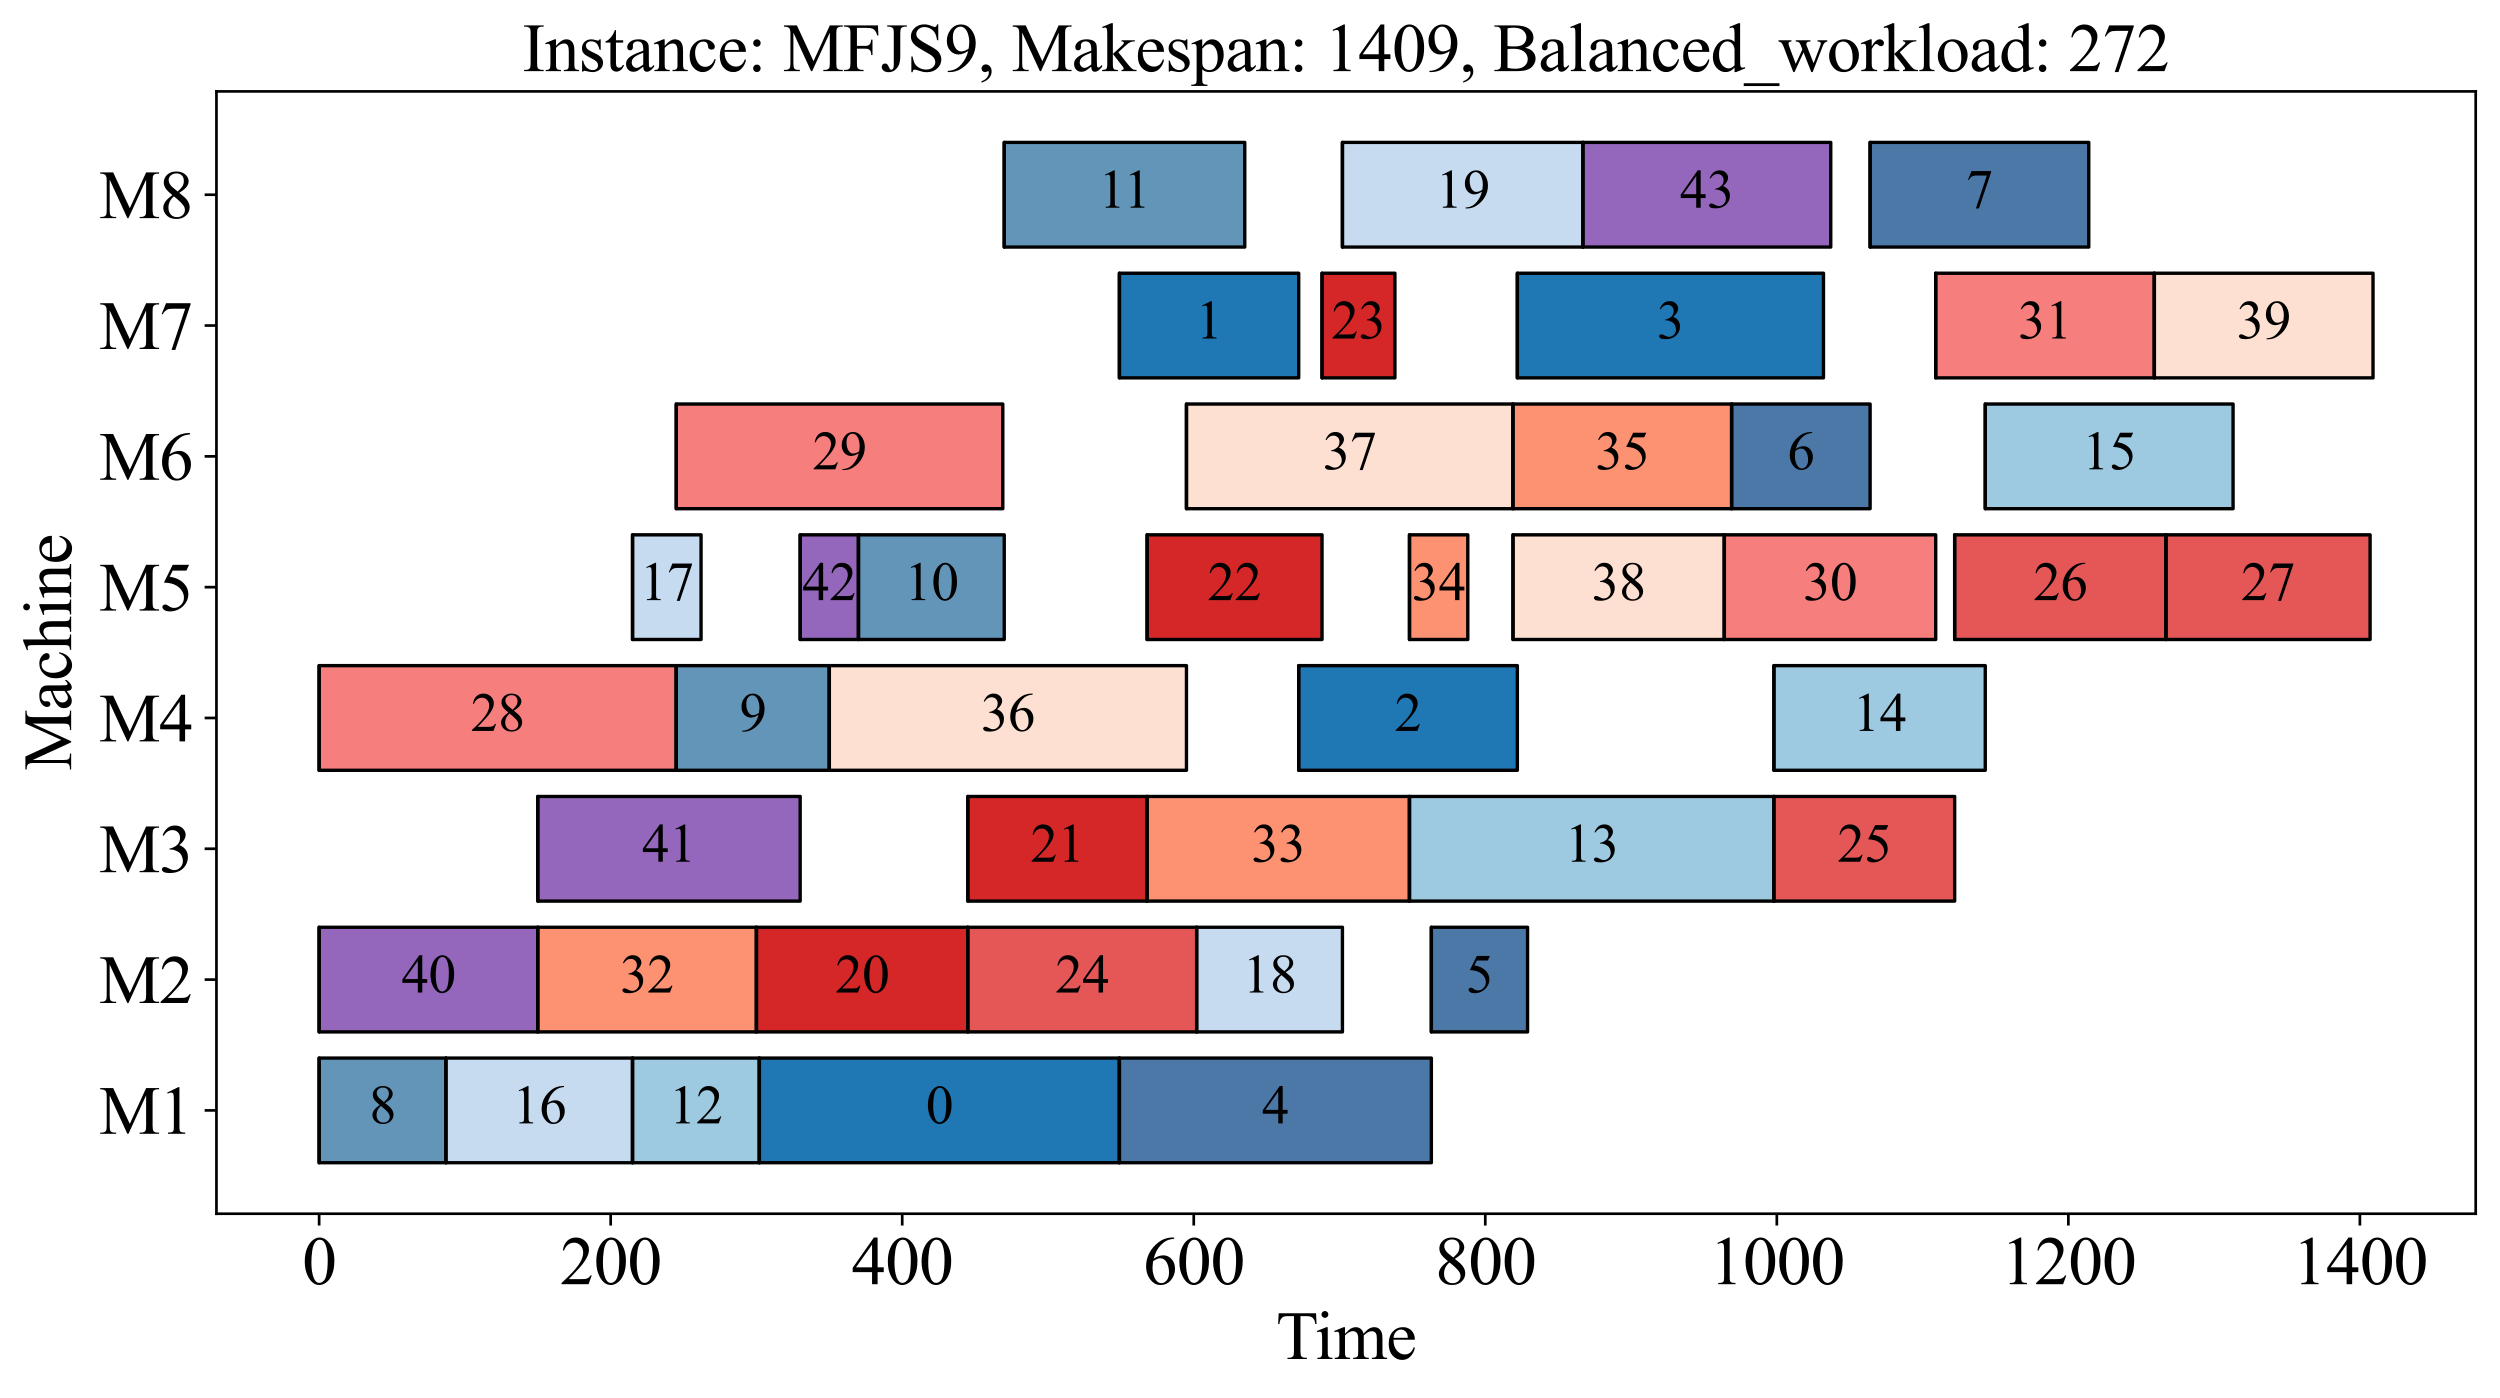<?xml version="1.0" encoding="utf-8" standalone="no"?>
<!DOCTYPE svg PUBLIC "-//W3C//DTD SVG 1.1//EN"
  "http://www.w3.org/Graphics/SVG/1.1/DTD/svg11.dtd">
<svg xmlns:xlink="http://www.w3.org/1999/xlink" width="740.95pt" height="414.259pt" viewBox="0 0 740.95 414.259" xmlns="http://www.w3.org/2000/svg" version="1.1">
 <defs>
  <style type="text/css">*{stroke-linejoin: round; stroke-linecap: butt}</style>
 </defs>
 <g id="figure_1">
  <g id="patch_1">
   <path d="M 0 414.259 
L 740.95 414.259 
L 740.95 0 
L 0 0 
z
" style="fill: #ffffff"/>
  </g>
  <g id="axes_1">
   <g id="patch_2">
    <path d="M 64.15 359.728 
L 733.75 359.728 
L 733.75 27.087 
L 64.15 27.087 
z
" style="fill: #ffffff"/>
   </g>
   <g id="PolyCollection_1">
    <defs>
     <path id="m69987529e4" d="M 94.586 -69.651 
L 94.586 -100.667 
L 132.173 -100.667 
L 132.173 -69.651 
z
" style="stroke: #000000"/>
    </defs>
    <g clip-path="url(#pb5b10b7b55)">
     <use xlink:href="#m69987529e4" x="0" y="414.259" style="fill: #6395b9; stroke: #000000"/>
    </g>
   </g>
   <g id="PolyCollection_2">
    <path d="M 94.586 344.608 
L 94.586 313.592 
L 94.586 313.592 
L 94.586 344.608 
z
" clip-path="url(#pb5b10b7b55)" style="fill: url(#h403ad2b199); stroke: #000000"/>
   </g>
   <g id="PolyCollection_3">
    <defs>
     <path id="mcdb14e8bd8" d="M 132.173 -69.651 
L 132.173 -100.667 
L 187.472 -100.667 
L 187.472 -69.651 
z
" style="stroke: #000000"/>
    </defs>
    <g clip-path="url(#pb5b10b7b55)">
     <use xlink:href="#mcdb14e8bd8" x="0" y="414.259" style="fill: #c6dbef; stroke: #000000"/>
    </g>
   </g>
   <g id="PolyCollection_4">
    <path d="M 132.173 344.608 
L 132.173 313.592 
L 132.173 313.592 
L 132.173 344.608 
z
" clip-path="url(#pb5b10b7b55)" style="fill: url(#h403ad2b199); stroke: #000000"/>
   </g>
   <g id="PolyCollection_5">
    <defs>
     <path id="m03dc44015a" d="M 187.472 -69.651 
L 187.472 -100.667 
L 225.059 -100.667 
L 225.059 -69.651 
z
" style="stroke: #000000"/>
    </defs>
    <g clip-path="url(#pb5b10b7b55)">
     <use xlink:href="#m03dc44015a" x="0" y="414.259" style="fill: #9ecae1; stroke: #000000"/>
    </g>
   </g>
   <g id="PolyCollection_6">
    <path d="M 187.472 344.608 
L 187.472 313.592 
L 187.472 313.592 
L 187.472 344.608 
z
" clip-path="url(#pb5b10b7b55)" style="fill: url(#h403ad2b199); stroke: #000000"/>
   </g>
   <g id="PolyCollection_7">
    <defs>
     <path id="m252f2e19cc" d="M 225.059 -69.651 
L 225.059 -100.667 
L 331.77 -100.667 
L 331.77 -69.651 
z
" style="stroke: #000000"/>
    </defs>
    <g clip-path="url(#pb5b10b7b55)">
     <use xlink:href="#m252f2e19cc" x="0" y="414.259" style="fill: #1f77b4; stroke: #000000"/>
    </g>
   </g>
   <g id="PolyCollection_8">
    <path d="M 225.059 344.608 
L 225.059 313.592 
L 225.059 313.592 
L 225.059 344.608 
z
" clip-path="url(#pb5b10b7b55)" style="fill: url(#h403ad2b199); stroke: #000000"/>
   </g>
   <g id="PolyCollection_9">
    <defs>
     <path id="m49b27acdae" d="M 331.77 -69.651 
L 331.77 -100.667 
L 424.224 -100.667 
L 424.224 -69.651 
z
" style="stroke: #000000"/>
    </defs>
    <g clip-path="url(#pb5b10b7b55)">
     <use xlink:href="#m49b27acdae" x="0" y="414.259" style="fill: #4c78a8; stroke: #000000"/>
    </g>
   </g>
   <g id="PolyCollection_10">
    <path d="M 331.77 344.608 
L 331.77 313.592 
L 331.77 313.592 
L 331.77 344.608 
z
" clip-path="url(#pb5b10b7b55)" style="fill: url(#h403ad2b199); stroke: #000000"/>
   </g>
   <g id="PolyCollection_11">
    <defs>
     <path id="m317076e198" d="M 94.586 -108.42 
L 94.586 -139.436 
L 159.391 -139.436 
L 159.391 -108.42 
z
" style="stroke: #000000"/>
    </defs>
    <g clip-path="url(#pb5b10b7b55)">
     <use xlink:href="#m317076e198" x="0" y="414.259" style="fill: #9467bd; stroke: #000000"/>
    </g>
   </g>
   <g id="PolyCollection_12">
    <path d="M 94.586 305.838 
L 94.586 274.823 
L 94.586 274.823 
L 94.586 305.838 
z
" clip-path="url(#pb5b10b7b55)" style="fill: url(#h403ad2b199); stroke: #000000"/>
   </g>
   <g id="PolyCollection_13">
    <defs>
     <path id="ma978bb34db" d="M 159.391 -108.42 
L 159.391 -139.436 
L 224.195 -139.436 
L 224.195 -108.42 
z
" style="stroke: #000000"/>
    </defs>
    <g clip-path="url(#pb5b10b7b55)">
     <use xlink:href="#ma978bb34db" x="0" y="414.259" style="fill: #fc9272; stroke: #000000"/>
    </g>
   </g>
   <g id="PolyCollection_14">
    <path d="M 159.391 305.838 
L 159.391 274.823 
L 159.391 274.823 
L 159.391 305.838 
z
" clip-path="url(#pb5b10b7b55)" style="fill: url(#h403ad2b199); stroke: #000000"/>
   </g>
   <g id="PolyCollection_15">
    <defs>
     <path id="m1212b88fb8" d="M 224.195 -108.42 
L 224.195 -139.436 
L 286.839 -139.436 
L 286.839 -108.42 
z
" style="stroke: #000000"/>
    </defs>
    <g clip-path="url(#pb5b10b7b55)">
     <use xlink:href="#m1212b88fb8" x="0" y="414.259" style="fill: #d62728; stroke: #000000"/>
    </g>
   </g>
   <g id="PolyCollection_16">
    <path d="M 224.195 305.838 
L 224.195 274.823 
L 224.195 274.823 
L 224.195 305.838 
z
" clip-path="url(#pb5b10b7b55)" style="fill: url(#h403ad2b199); stroke: #000000"/>
   </g>
   <g id="PolyCollection_17">
    <defs>
     <path id="m769e513048" d="M 286.839 -108.42 
L 286.839 -139.436 
L 354.667 -139.436 
L 354.667 -108.42 
z
" style="stroke: #000000"/>
    </defs>
    <g clip-path="url(#pb5b10b7b55)">
     <use xlink:href="#m769e513048" x="0" y="414.259" style="fill: #e45756; stroke: #000000"/>
    </g>
   </g>
   <g id="PolyCollection_18">
    <path d="M 286.839 305.838 
L 286.839 274.823 
L 286.839 274.823 
L 286.839 305.838 
z
" clip-path="url(#pb5b10b7b55)" style="fill: url(#h403ad2b199); stroke: #000000"/>
   </g>
   <g id="PolyCollection_19">
    <defs>
     <path id="m38df7769db" d="M 354.667 -108.42 
L 354.667 -139.436 
L 397.87 -139.436 
L 397.87 -108.42 
z
" style="stroke: #000000"/>
    </defs>
    <g clip-path="url(#pb5b10b7b55)">
     <use xlink:href="#m38df7769db" x="0" y="414.259" style="fill: #c6dbef; stroke: #000000"/>
    </g>
   </g>
   <g id="PolyCollection_20">
    <path d="M 354.667 305.838 
L 354.667 274.823 
L 354.667 274.823 
L 354.667 305.838 
z
" clip-path="url(#pb5b10b7b55)" style="fill: url(#h403ad2b199); stroke: #000000"/>
   </g>
   <g id="PolyCollection_21">
    <defs>
     <path id="m1d82055276" d="M 424.224 -108.42 
L 424.224 -139.436 
L 452.737 -139.436 
L 452.737 -108.42 
z
" style="stroke: #000000"/>
    </defs>
    <g clip-path="url(#pb5b10b7b55)">
     <use xlink:href="#m1d82055276" x="0" y="414.259" style="fill: #4c78a8; stroke: #000000"/>
    </g>
   </g>
   <g id="PolyCollection_22">
    <path d="M 424.224 305.838 
L 424.224 274.823 
L 424.224 274.823 
L 424.224 305.838 
z
" clip-path="url(#pb5b10b7b55)" style="fill: url(#h403ad2b199); stroke: #000000"/>
   </g>
   <g id="PolyCollection_23">
    <defs>
     <path id="m14ff4ead0f" d="M 159.391 -147.19 
L 159.391 -178.205 
L 237.156 -178.205 
L 237.156 -147.19 
z
" style="stroke: #000000"/>
    </defs>
    <g clip-path="url(#pb5b10b7b55)">
     <use xlink:href="#m14ff4ead0f" x="0" y="414.259" style="fill: #9467bd; stroke: #000000"/>
    </g>
   </g>
   <g id="PolyCollection_24">
    <path d="M 159.391 267.069 
L 159.391 236.054 
L 159.391 236.054 
L 159.391 267.069 
z
" clip-path="url(#pb5b10b7b55)" style="fill: url(#h403ad2b199); stroke: #000000"/>
   </g>
   <g id="PolyCollection_25">
    <defs>
     <path id="mcc40cb30d0" d="M 286.839 -147.19 
L 286.839 -178.205 
L 339.978 -178.205 
L 339.978 -147.19 
z
" style="stroke: #000000"/>
    </defs>
    <g clip-path="url(#pb5b10b7b55)">
     <use xlink:href="#mcc40cb30d0" x="0" y="414.259" style="fill: #d62728; stroke: #000000"/>
    </g>
   </g>
   <g id="PolyCollection_26">
    <path d="M 286.839 267.069 
L 286.839 236.054 
L 286.839 236.054 
L 286.839 267.069 
z
" clip-path="url(#pb5b10b7b55)" style="fill: url(#h403ad2b199); stroke: #000000"/>
   </g>
   <g id="PolyCollection_27">
    <defs>
     <path id="m9eb9b32ae2" d="M 339.978 -147.19 
L 339.978 -178.205 
L 417.743 -178.205 
L 417.743 -147.19 
z
" style="stroke: #000000"/>
    </defs>
    <g clip-path="url(#pb5b10b7b55)">
     <use xlink:href="#m9eb9b32ae2" x="0" y="414.259" style="fill: #fc9272; stroke: #000000"/>
    </g>
   </g>
   <g id="PolyCollection_28">
    <path d="M 339.978 267.069 
L 339.978 236.054 
L 339.978 236.054 
L 339.978 267.069 
z
" clip-path="url(#pb5b10b7b55)" style="fill: url(#h403ad2b199); stroke: #000000"/>
   </g>
   <g id="PolyCollection_29">
    <defs>
     <path id="m9db06386cb" d="M 417.743 -147.19 
L 417.743 -178.205 
L 525.75 -178.205 
L 525.75 -147.19 
z
" style="stroke: #000000"/>
    </defs>
    <g clip-path="url(#pb5b10b7b55)">
     <use xlink:href="#m9db06386cb" x="0" y="414.259" style="fill: #9ecae1; stroke: #000000"/>
    </g>
   </g>
   <g id="PolyCollection_30">
    <path d="M 417.743 267.069 
L 417.743 236.054 
L 417.743 236.054 
L 417.743 267.069 
z
" clip-path="url(#pb5b10b7b55)" style="fill: url(#h403ad2b199); stroke: #000000"/>
   </g>
   <g id="PolyCollection_31">
    <defs>
     <path id="m053718d389" d="M 525.75 -147.19 
L 525.75 -178.205 
L 579.322 -178.205 
L 579.322 -147.19 
z
" style="stroke: #000000"/>
    </defs>
    <g clip-path="url(#pb5b10b7b55)">
     <use xlink:href="#m053718d389" x="0" y="414.259" style="fill: #e45756; stroke: #000000"/>
    </g>
   </g>
   <g id="PolyCollection_32">
    <path d="M 525.75 267.069 
L 525.75 236.054 
L 525.75 236.054 
L 525.75 267.069 
z
" clip-path="url(#pb5b10b7b55)" style="fill: url(#h403ad2b199); stroke: #000000"/>
   </g>
   <g id="PolyCollection_33">
    <defs>
     <path id="mea6540b129" d="M 94.586 -185.959 
L 94.586 -216.974 
L 200.433 -216.974 
L 200.433 -185.959 
z
" style="stroke: #000000"/>
    </defs>
    <g clip-path="url(#pb5b10b7b55)">
     <use xlink:href="#mea6540b129" x="0" y="414.259" style="fill: #f67e7d; stroke: #000000"/>
    </g>
   </g>
   <g id="PolyCollection_34">
    <path d="M 94.586 228.3 
L 94.586 197.284 
L 94.586 197.284 
L 94.586 228.3 
z
" clip-path="url(#pb5b10b7b55)" style="fill: url(#h403ad2b199); stroke: #000000"/>
   </g>
   <g id="PolyCollection_35">
    <defs>
     <path id="m9deea63296" d="M 200.433 -185.959 
L 200.433 -216.974 
L 245.796 -216.974 
L 245.796 -185.959 
z
" style="stroke: #000000"/>
    </defs>
    <g clip-path="url(#pb5b10b7b55)">
     <use xlink:href="#m9deea63296" x="0" y="414.259" style="fill: #6395b9; stroke: #000000"/>
    </g>
   </g>
   <g id="PolyCollection_36">
    <path d="M 200.433 228.3 
L 200.433 197.284 
L 200.433 197.284 
L 200.433 228.3 
z
" clip-path="url(#pb5b10b7b55)" style="fill: url(#h403ad2b199); stroke: #000000"/>
   </g>
   <g id="PolyCollection_37">
    <defs>
     <path id="m8be24e8153" d="M 245.796 -185.959 
L 245.796 -216.974 
L 351.643 -216.974 
L 351.643 -185.959 
z
" style="stroke: #000000"/>
    </defs>
    <g clip-path="url(#pb5b10b7b55)">
     <use xlink:href="#m8be24e8153" x="0" y="414.259" style="fill: #fee0d2; stroke: #000000"/>
    </g>
   </g>
   <g id="PolyCollection_38">
    <path d="M 245.796 228.3 
L 245.796 197.284 
L 245.796 197.284 
L 245.796 228.3 
z
" clip-path="url(#pb5b10b7b55)" style="fill: url(#h403ad2b199); stroke: #000000"/>
   </g>
   <g id="PolyCollection_39">
    <defs>
     <path id="mdeaa88bf1a" d="M 384.909 -185.959 
L 384.909 -216.974 
L 449.713 -216.974 
L 449.713 -185.959 
z
" style="stroke: #000000"/>
    </defs>
    <g clip-path="url(#pb5b10b7b55)">
     <use xlink:href="#mdeaa88bf1a" x="0" y="414.259" style="fill: #1f77b4; stroke: #000000"/>
    </g>
   </g>
   <g id="PolyCollection_40">
    <path d="M 384.909 228.3 
L 384.909 197.284 
L 384.909 197.284 
L 384.909 228.3 
z
" clip-path="url(#pb5b10b7b55)" style="fill: url(#h403ad2b199); stroke: #000000"/>
   </g>
   <g id="PolyCollection_41">
    <defs>
     <path id="m2f53dace2f" d="M 525.75 -185.959 
L 525.75 -216.974 
L 588.394 -216.974 
L 588.394 -185.959 
z
" style="stroke: #000000"/>
    </defs>
    <g clip-path="url(#pb5b10b7b55)">
     <use xlink:href="#m2f53dace2f" x="0" y="414.259" style="fill: #9ecae1; stroke: #000000"/>
    </g>
   </g>
   <g id="PolyCollection_42">
    <path d="M 525.75 228.3 
L 525.75 197.284 
L 525.75 197.284 
L 525.75 228.3 
z
" clip-path="url(#pb5b10b7b55)" style="fill: url(#h403ad2b199); stroke: #000000"/>
   </g>
   <g id="PolyCollection_43">
    <defs>
     <path id="m71c54db3db" d="M 187.472 -224.728 
L 187.472 -255.744 
L 207.778 -255.744 
L 207.778 -224.728 
z
" style="stroke: #000000"/>
    </defs>
    <g clip-path="url(#pb5b10b7b55)">
     <use xlink:href="#m71c54db3db" x="0" y="414.259" style="fill: #c6dbef; stroke: #000000"/>
    </g>
   </g>
   <g id="PolyCollection_44">
    <path d="M 187.472 189.531 
L 187.472 158.515 
L 187.472 158.515 
L 187.472 189.531 
z
" clip-path="url(#pb5b10b7b55)" style="fill: url(#h403ad2b199); stroke: #000000"/>
   </g>
   <g id="PolyCollection_45">
    <defs>
     <path id="ma4c4df8472" d="M 237.156 -224.728 
L 237.156 -255.744 
L 254.437 -255.744 
L 254.437 -224.728 
z
" style="stroke: #000000"/>
    </defs>
    <g clip-path="url(#pb5b10b7b55)">
     <use xlink:href="#ma4c4df8472" x="0" y="414.259" style="fill: #9467bd; stroke: #000000"/>
    </g>
   </g>
   <g id="PolyCollection_46">
    <path d="M 237.156 189.531 
L 237.156 158.515 
L 237.156 158.515 
L 237.156 189.531 
z
" clip-path="url(#pb5b10b7b55)" style="fill: url(#h403ad2b199); stroke: #000000"/>
   </g>
   <g id="PolyCollection_47">
    <defs>
     <path id="m46c3bffb34" d="M 254.437 -224.728 
L 254.437 -255.744 
L 297.639 -255.744 
L 297.639 -224.728 
z
" style="stroke: #000000"/>
    </defs>
    <g clip-path="url(#pb5b10b7b55)">
     <use xlink:href="#m46c3bffb34" x="0" y="414.259" style="fill: #6395b9; stroke: #000000"/>
    </g>
   </g>
   <g id="PolyCollection_48">
    <path d="M 254.437 189.531 
L 254.437 158.515 
L 254.437 158.515 
L 254.437 189.531 
z
" clip-path="url(#pb5b10b7b55)" style="fill: url(#h403ad2b199); stroke: #000000"/>
   </g>
   <g id="PolyCollection_49">
    <defs>
     <path id="me58a729790" d="M 339.978 -224.728 
L 339.978 -255.744 
L 391.822 -255.744 
L 391.822 -224.728 
z
" style="stroke: #000000"/>
    </defs>
    <g clip-path="url(#pb5b10b7b55)">
     <use xlink:href="#me58a729790" x="0" y="414.259" style="fill: #d62728; stroke: #000000"/>
    </g>
   </g>
   <g id="PolyCollection_50">
    <path d="M 339.978 189.531 
L 339.978 158.515 
L 339.978 158.515 
L 339.978 189.531 
z
" clip-path="url(#pb5b10b7b55)" style="fill: url(#h403ad2b199); stroke: #000000"/>
   </g>
   <g id="PolyCollection_51">
    <defs>
     <path id="m35fb4ab5b0" d="M 417.743 -224.728 
L 417.743 -255.744 
L 435.024 -255.744 
L 435.024 -224.728 
z
" style="stroke: #000000"/>
    </defs>
    <g clip-path="url(#pb5b10b7b55)">
     <use xlink:href="#m35fb4ab5b0" x="0" y="414.259" style="fill: #fc9272; stroke: #000000"/>
    </g>
   </g>
   <g id="PolyCollection_52">
    <path d="M 417.743 189.531 
L 417.743 158.515 
L 417.743 158.515 
L 417.743 189.531 
z
" clip-path="url(#pb5b10b7b55)" style="fill: url(#h403ad2b199); stroke: #000000"/>
   </g>
   <g id="PolyCollection_53">
    <defs>
     <path id="m94bfbd8e56" d="M 448.417 -224.728 
L 448.417 -255.744 
L 511.061 -255.744 
L 511.061 -224.728 
z
" style="stroke: #000000"/>
    </defs>
    <g clip-path="url(#pb5b10b7b55)">
     <use xlink:href="#m94bfbd8e56" x="0" y="414.259" style="fill: #fee0d2; stroke: #000000"/>
    </g>
   </g>
   <g id="PolyCollection_54">
    <path d="M 448.417 189.531 
L 448.417 158.515 
L 448.417 158.515 
L 448.417 189.531 
z
" clip-path="url(#pb5b10b7b55)" style="fill: url(#h403ad2b199); stroke: #000000"/>
   </g>
   <g id="PolyCollection_55">
    <defs>
     <path id="m79d1837fa3" d="M 511.061 -224.728 
L 511.061 -255.744 
L 573.705 -255.744 
L 573.705 -224.728 
z
" style="stroke: #000000"/>
    </defs>
    <g clip-path="url(#pb5b10b7b55)">
     <use xlink:href="#m79d1837fa3" x="0" y="414.259" style="fill: #f67e7d; stroke: #000000"/>
    </g>
   </g>
   <g id="PolyCollection_56">
    <path d="M 511.061 189.531 
L 511.061 158.515 
L 511.061 158.515 
L 511.061 189.531 
z
" clip-path="url(#pb5b10b7b55)" style="fill: url(#h403ad2b199); stroke: #000000"/>
   </g>
   <g id="PolyCollection_57">
    <defs>
     <path id="mf93b80f255" d="M 579.322 -224.728 
L 579.322 -255.744 
L 641.966 -255.744 
L 641.966 -224.728 
z
" style="stroke: #000000"/>
    </defs>
    <g clip-path="url(#pb5b10b7b55)">
     <use xlink:href="#mf93b80f255" x="0" y="414.259" style="fill: #e45756; stroke: #000000"/>
    </g>
   </g>
   <g id="PolyCollection_58">
    <path d="M 579.322 189.531 
L 579.322 158.515 
L 579.322 158.515 
L 579.322 189.531 
z
" clip-path="url(#pb5b10b7b55)" style="fill: url(#h403ad2b199); stroke: #000000"/>
   </g>
   <g id="PolyCollection_59">
    <defs>
     <path id="m6b259200fe" d="M 641.966 -224.728 
L 641.966 -255.744 
L 702.45 -255.744 
L 702.45 -224.728 
z
" style="stroke: #000000"/>
    </defs>
    <g clip-path="url(#pb5b10b7b55)">
     <use xlink:href="#m6b259200fe" x="0" y="414.259" style="fill: #e45756; stroke: #000000"/>
    </g>
   </g>
   <g id="PolyCollection_60">
    <path d="M 641.966 189.531 
L 641.966 158.515 
L 641.966 158.515 
L 641.966 189.531 
z
" clip-path="url(#pb5b10b7b55)" style="fill: url(#h403ad2b199); stroke: #000000"/>
   </g>
   <g id="PolyCollection_61">
    <defs>
     <path id="mdc71e28efc" d="M 200.433 -263.497 
L 200.433 -294.513 
L 297.207 -294.513 
L 297.207 -263.497 
z
" style="stroke: #000000"/>
    </defs>
    <g clip-path="url(#pb5b10b7b55)">
     <use xlink:href="#mdc71e28efc" x="0" y="414.259" style="fill: #f67e7d; stroke: #000000"/>
    </g>
   </g>
   <g id="PolyCollection_62">
    <path d="M 200.433 150.761 
L 200.433 119.746 
L 200.433 119.746 
L 200.433 150.761 
z
" clip-path="url(#pb5b10b7b55)" style="fill: url(#h403ad2b199); stroke: #000000"/>
   </g>
   <g id="PolyCollection_63">
    <defs>
     <path id="m6afae27f30" d="M 351.643 -263.497 
L 351.643 -294.513 
L 448.417 -294.513 
L 448.417 -263.497 
z
" style="stroke: #000000"/>
    </defs>
    <g clip-path="url(#pb5b10b7b55)">
     <use xlink:href="#m6afae27f30" x="0" y="414.259" style="fill: #fee0d2; stroke: #000000"/>
    </g>
   </g>
   <g id="PolyCollection_64">
    <path d="M 351.643 150.761 
L 351.643 119.746 
L 351.643 119.746 
L 351.643 150.761 
z
" clip-path="url(#pb5b10b7b55)" style="fill: url(#h403ad2b199); stroke: #000000"/>
   </g>
   <g id="PolyCollection_65">
    <defs>
     <path id="m74c3581c3d" d="M 448.417 -263.497 
L 448.417 -294.513 
L 513.221 -294.513 
L 513.221 -263.497 
z
" style="stroke: #000000"/>
    </defs>
    <g clip-path="url(#pb5b10b7b55)">
     <use xlink:href="#m74c3581c3d" x="0" y="414.259" style="fill: #fc9272; stroke: #000000"/>
    </g>
   </g>
   <g id="PolyCollection_66">
    <path d="M 448.417 150.761 
L 448.417 119.746 
L 448.417 119.746 
L 448.417 150.761 
z
" clip-path="url(#pb5b10b7b55)" style="fill: url(#h403ad2b199); stroke: #000000"/>
   </g>
   <g id="PolyCollection_67">
    <defs>
     <path id="m9b53ca3b8f" d="M 513.221 -263.497 
L 513.221 -294.513 
L 554.264 -294.513 
L 554.264 -263.497 
z
" style="stroke: #000000"/>
    </defs>
    <g clip-path="url(#pb5b10b7b55)">
     <use xlink:href="#m9b53ca3b8f" x="0" y="414.259" style="fill: #4c78a8; stroke: #000000"/>
    </g>
   </g>
   <g id="PolyCollection_68">
    <path d="M 513.221 150.761 
L 513.221 119.746 
L 513.221 119.746 
L 513.221 150.761 
z
" clip-path="url(#pb5b10b7b55)" style="fill: url(#h403ad2b199); stroke: #000000"/>
   </g>
   <g id="PolyCollection_69">
    <defs>
     <path id="md4573c669f" d="M 588.394 -263.497 
L 588.394 -294.513 
L 661.839 -294.513 
L 661.839 -263.497 
z
" style="stroke: #000000"/>
    </defs>
    <g clip-path="url(#pb5b10b7b55)">
     <use xlink:href="#md4573c669f" x="0" y="414.259" style="fill: #9ecae1; stroke: #000000"/>
    </g>
   </g>
   <g id="PolyCollection_70">
    <path d="M 588.394 150.761 
L 588.394 119.746 
L 588.394 119.746 
L 588.394 150.761 
z
" clip-path="url(#pb5b10b7b55)" style="fill: url(#h403ad2b199); stroke: #000000"/>
   </g>
   <g id="PolyCollection_71">
    <defs>
     <path id="m3a7d5bc51a" d="M 331.77 -302.267 
L 331.77 -333.282 
L 384.909 -333.282 
L 384.909 -302.267 
z
" style="stroke: #000000"/>
    </defs>
    <g clip-path="url(#pb5b10b7b55)">
     <use xlink:href="#m3a7d5bc51a" x="0" y="414.259" style="fill: #1f77b4; stroke: #000000"/>
    </g>
   </g>
   <g id="PolyCollection_72">
    <path d="M 331.77 111.992 
L 331.77 80.977 
L 331.77 80.977 
L 331.77 111.992 
z
" clip-path="url(#pb5b10b7b55)" style="fill: url(#h403ad2b199); stroke: #000000"/>
   </g>
   <g id="PolyCollection_73">
    <defs>
     <path id="m647452e38f" d="M 391.822 -302.267 
L 391.822 -333.282 
L 413.423 -333.282 
L 413.423 -302.267 
z
" style="stroke: #000000"/>
    </defs>
    <g clip-path="url(#pb5b10b7b55)">
     <use xlink:href="#m647452e38f" x="0" y="414.259" style="fill: #d62728; stroke: #000000"/>
    </g>
   </g>
   <g id="PolyCollection_74">
    <path d="M 391.822 111.992 
L 391.822 80.977 
L 391.822 80.977 
L 391.822 111.992 
z
" clip-path="url(#pb5b10b7b55)" style="fill: url(#h403ad2b199); stroke: #000000"/>
   </g>
   <g id="PolyCollection_75">
    <defs>
     <path id="m98e043150d" d="M 449.713 -302.267 
L 449.713 -333.282 
L 540.439 -333.282 
L 540.439 -302.267 
z
" style="stroke: #000000"/>
    </defs>
    <g clip-path="url(#pb5b10b7b55)">
     <use xlink:href="#m98e043150d" x="0" y="414.259" style="fill: #1f77b4; stroke: #000000"/>
    </g>
   </g>
   <g id="PolyCollection_76">
    <path d="M 449.713 111.992 
L 449.713 80.977 
L 449.713 80.977 
L 449.713 111.992 
z
" clip-path="url(#pb5b10b7b55)" style="fill: url(#h403ad2b199); stroke: #000000"/>
   </g>
   <g id="PolyCollection_77">
    <defs>
     <path id="m49c0c1574c" d="M 573.705 -302.267 
L 573.705 -333.282 
L 638.509 -333.282 
L 638.509 -302.267 
z
" style="stroke: #000000"/>
    </defs>
    <g clip-path="url(#pb5b10b7b55)">
     <use xlink:href="#m49c0c1574c" x="0" y="414.259" style="fill: #f67e7d; stroke: #000000"/>
    </g>
   </g>
   <g id="PolyCollection_78">
    <path d="M 573.705 111.992 
L 573.705 80.977 
L 573.705 80.977 
L 573.705 111.992 
z
" clip-path="url(#pb5b10b7b55)" style="fill: url(#h403ad2b199); stroke: #000000"/>
   </g>
   <g id="PolyCollection_79">
    <defs>
     <path id="mdeeca8d357" d="M 638.509 -302.267 
L 638.509 -333.282 
L 703.314 -333.282 
L 703.314 -302.267 
z
" style="stroke: #000000"/>
    </defs>
    <g clip-path="url(#pb5b10b7b55)">
     <use xlink:href="#mdeeca8d357" x="0" y="414.259" style="fill: #fee0d2; stroke: #000000"/>
    </g>
   </g>
   <g id="PolyCollection_80">
    <path d="M 638.509 111.992 
L 638.509 80.977 
L 638.509 80.977 
L 638.509 111.992 
z
" clip-path="url(#pb5b10b7b55)" style="fill: url(#h403ad2b199); stroke: #000000"/>
   </g>
   <g id="PolyCollection_81">
    <defs>
     <path id="m98ff45ac34" d="M 297.639 -341.036 
L 297.639 -372.051 
L 368.924 -372.051 
L 368.924 -341.036 
z
" style="stroke: #000000"/>
    </defs>
    <g clip-path="url(#pb5b10b7b55)">
     <use xlink:href="#m98ff45ac34" x="0" y="414.259" style="fill: #6395b9; stroke: #000000"/>
    </g>
   </g>
   <g id="PolyCollection_82">
    <path d="M 297.639 73.223 
L 297.639 42.208 
L 297.639 42.208 
L 297.639 73.223 
z
" clip-path="url(#pb5b10b7b55)" style="fill: url(#h403ad2b199); stroke: #000000"/>
   </g>
   <g id="PolyCollection_83">
    <defs>
     <path id="m333aff5fca" d="M 397.87 -341.036 
L 397.87 -372.051 
L 469.155 -372.051 
L 469.155 -341.036 
z
" style="stroke: #000000"/>
    </defs>
    <g clip-path="url(#pb5b10b7b55)">
     <use xlink:href="#m333aff5fca" x="0" y="414.259" style="fill: #c6dbef; stroke: #000000"/>
    </g>
   </g>
   <g id="PolyCollection_84">
    <path d="M 397.87 73.223 
L 397.87 42.208 
L 397.87 42.208 
L 397.87 73.223 
z
" clip-path="url(#pb5b10b7b55)" style="fill: url(#h403ad2b199); stroke: #000000"/>
   </g>
   <g id="PolyCollection_85">
    <defs>
     <path id="m554da9027d" d="M 469.155 -341.036 
L 469.155 -372.051 
L 542.599 -372.051 
L 542.599 -341.036 
z
" style="stroke: #000000"/>
    </defs>
    <g clip-path="url(#pb5b10b7b55)">
     <use xlink:href="#m554da9027d" x="0" y="414.259" style="fill: #9467bd; stroke: #000000"/>
    </g>
   </g>
   <g id="PolyCollection_86">
    <path d="M 469.155 73.223 
L 469.155 42.208 
L 469.155 42.208 
L 469.155 73.223 
z
" clip-path="url(#pb5b10b7b55)" style="fill: url(#h403ad2b199); stroke: #000000"/>
   </g>
   <g id="PolyCollection_87">
    <defs>
     <path id="m6bbf9d9864" d="M 554.264 -341.036 
L 554.264 -372.051 
L 619.068 -372.051 
L 619.068 -341.036 
z
" style="stroke: #000000"/>
    </defs>
    <g clip-path="url(#pb5b10b7b55)">
     <use xlink:href="#m6bbf9d9864" x="0" y="414.259" style="fill: #4c78a8; stroke: #000000"/>
    </g>
   </g>
   <g id="PolyCollection_88">
    <path d="M 554.264 73.223 
L 554.264 42.208 
L 554.264 42.208 
L 554.264 73.223 
z
" clip-path="url(#pb5b10b7b55)" style="fill: url(#h403ad2b199); stroke: #000000"/>
   </g>
   <g id="matplotlib.axis_1">
    <g id="xtick_1">
     <g id="line2d_1">
      <defs>
       <path id="maaa041e07e" d="M 0 0 
L 0 3.5 
" style="stroke: #000000; stroke-width: 0.8"/>
      </defs>
      <g>
       <use xlink:href="#maaa041e07e" x="94.586" y="359.728" style="stroke: #000000; stroke-width: 0.8"/>
      </g>
     </g>
     <g id="text_1">
      <!-- 0 -->
      <g transform="translate(89.586 380.615) scale(0.2 -0.2)">
       <defs>
        <path id="TimesNewRomanPSMT-30" d="M 231 2094 
Q 231 2819 450 3342 
Q 669 3866 1031 4122 
Q 1313 4325 1613 4325 
Q 2100 4325 2488 3828 
Q 2972 3213 2972 2159 
Q 2972 1422 2759 906 
Q 2547 391 2217 158 
Q 1888 -75 1581 -75 
Q 975 -75 572 641 
Q 231 1244 231 2094 
z
M 844 2016 
Q 844 1141 1059 588 
Q 1238 122 1591 122 
Q 1759 122 1940 273 
Q 2122 425 2216 781 
Q 2359 1319 2359 2297 
Q 2359 3022 2209 3506 
Q 2097 3866 1919 4016 
Q 1791 4119 1609 4119 
Q 1397 4119 1231 3928 
Q 1006 3669 925 3112 
Q 844 2556 844 2016 
z
" transform="scale(0.016)"/>
       </defs>
       <use xlink:href="#TimesNewRomanPSMT-30"/>
      </g>
     </g>
    </g>
    <g id="xtick_2">
     <g id="line2d_2">
      <g>
       <use xlink:href="#maaa041e07e" x="180.992" y="359.728" style="stroke: #000000; stroke-width: 0.8"/>
      </g>
     </g>
     <g id="text_2">
      <!-- 200 -->
      <g transform="translate(165.992 380.615) scale(0.2 -0.2)">
       <defs>
        <path id="TimesNewRomanPSMT-32" d="M 2934 816 
L 2638 0 
L 138 0 
L 138 116 
Q 1241 1122 1691 1759 
Q 2141 2397 2141 2925 
Q 2141 3328 1894 3587 
Q 1647 3847 1303 3847 
Q 991 3847 742 3664 
Q 494 3481 375 3128 
L 259 3128 
Q 338 3706 661 4015 
Q 984 4325 1469 4325 
Q 1984 4325 2329 3994 
Q 2675 3663 2675 3213 
Q 2675 2891 2525 2569 
Q 2294 2063 1775 1497 
Q 997 647 803 472 
L 1909 472 
Q 2247 472 2383 497 
Q 2519 522 2628 598 
Q 2738 675 2819 816 
L 2934 816 
z
" transform="scale(0.016)"/>
       </defs>
       <use xlink:href="#TimesNewRomanPSMT-32"/>
       <use xlink:href="#TimesNewRomanPSMT-30" x="50"/>
       <use xlink:href="#TimesNewRomanPSMT-30" x="100"/>
      </g>
     </g>
    </g>
    <g id="xtick_3">
     <g id="line2d_3">
      <g>
       <use xlink:href="#maaa041e07e" x="267.398" y="359.728" style="stroke: #000000; stroke-width: 0.8"/>
      </g>
     </g>
     <g id="text_3">
      <!-- 400 -->
      <g transform="translate(252.398 380.615) scale(0.2 -0.2)">
       <defs>
        <path id="TimesNewRomanPSMT-34" d="M 2978 1563 
L 2978 1119 
L 2409 1119 
L 2409 0 
L 1894 0 
L 1894 1119 
L 100 1119 
L 100 1519 
L 2066 4325 
L 2409 4325 
L 2409 1563 
L 2978 1563 
z
M 1894 1563 
L 1894 3666 
L 406 1563 
L 1894 1563 
z
" transform="scale(0.016)"/>
       </defs>
       <use xlink:href="#TimesNewRomanPSMT-34"/>
       <use xlink:href="#TimesNewRomanPSMT-30" x="50"/>
       <use xlink:href="#TimesNewRomanPSMT-30" x="100"/>
      </g>
     </g>
    </g>
    <g id="xtick_4">
     <g id="line2d_4">
      <g>
       <use xlink:href="#maaa041e07e" x="353.803" y="359.728" style="stroke: #000000; stroke-width: 0.8"/>
      </g>
     </g>
     <g id="text_4">
      <!-- 600 -->
      <g transform="translate(338.803 380.615) scale(0.2 -0.2)">
       <defs>
        <path id="TimesNewRomanPSMT-36" d="M 2869 4325 
L 2869 4209 
Q 2456 4169 2195 4045 
Q 1934 3922 1679 3669 
Q 1425 3416 1258 3105 
Q 1091 2794 978 2366 
Q 1428 2675 1881 2675 
Q 2316 2675 2634 2325 
Q 2953 1975 2953 1425 
Q 2953 894 2631 456 
Q 2244 -75 1606 -75 
Q 1172 -75 869 213 
Q 275 772 275 1663 
Q 275 2231 503 2743 
Q 731 3256 1154 3653 
Q 1578 4050 1965 4187 
Q 2353 4325 2688 4325 
L 2869 4325 
z
M 925 2138 
Q 869 1716 869 1456 
Q 869 1156 980 804 
Q 1091 453 1309 247 
Q 1469 100 1697 100 
Q 1969 100 2183 356 
Q 2397 613 2397 1088 
Q 2397 1622 2184 2012 
Q 1972 2403 1581 2403 
Q 1463 2403 1327 2353 
Q 1191 2303 925 2138 
z
" transform="scale(0.016)"/>
       </defs>
       <use xlink:href="#TimesNewRomanPSMT-36"/>
       <use xlink:href="#TimesNewRomanPSMT-30" x="50"/>
       <use xlink:href="#TimesNewRomanPSMT-30" x="100"/>
      </g>
     </g>
    </g>
    <g id="xtick_5">
     <g id="line2d_5">
      <g>
       <use xlink:href="#maaa041e07e" x="440.209" y="359.728" style="stroke: #000000; stroke-width: 0.8"/>
      </g>
     </g>
     <g id="text_5">
      <!-- 800 -->
      <g transform="translate(425.209 380.615) scale(0.2 -0.2)">
       <defs>
        <path id="TimesNewRomanPSMT-38" d="M 1228 2134 
Q 725 2547 579 2797 
Q 434 3047 434 3316 
Q 434 3728 753 4026 
Q 1072 4325 1600 4325 
Q 2113 4325 2425 4047 
Q 2738 3769 2738 3413 
Q 2738 3175 2569 2928 
Q 2400 2681 1866 2347 
Q 2416 1922 2594 1678 
Q 2831 1359 2831 1006 
Q 2831 559 2490 242 
Q 2150 -75 1597 -75 
Q 994 -75 656 303 
Q 388 606 388 966 
Q 388 1247 577 1523 
Q 766 1800 1228 2134 
z
M 1719 2469 
Q 2094 2806 2194 3001 
Q 2294 3197 2294 3444 
Q 2294 3772 2109 3958 
Q 1925 4144 1606 4144 
Q 1288 4144 1088 3959 
Q 888 3775 888 3528 
Q 888 3366 970 3203 
Q 1053 3041 1206 2894 
L 1719 2469 
z
M 1375 2016 
Q 1116 1797 991 1539 
Q 866 1281 866 981 
Q 866 578 1086 336 
Q 1306 94 1647 94 
Q 1984 94 2187 284 
Q 2391 475 2391 747 
Q 2391 972 2272 1150 
Q 2050 1481 1375 2016 
z
" transform="scale(0.016)"/>
       </defs>
       <use xlink:href="#TimesNewRomanPSMT-38"/>
       <use xlink:href="#TimesNewRomanPSMT-30" x="50"/>
       <use xlink:href="#TimesNewRomanPSMT-30" x="100"/>
      </g>
     </g>
    </g>
    <g id="xtick_6">
     <g id="line2d_6">
      <g>
       <use xlink:href="#maaa041e07e" x="526.614" y="359.728" style="stroke: #000000; stroke-width: 0.8"/>
      </g>
     </g>
     <g id="text_6">
      <!-- 1000 -->
      <g transform="translate(506.614 380.615) scale(0.2 -0.2)">
       <defs>
        <path id="TimesNewRomanPSMT-31" d="M 750 3822 
L 1781 4325 
L 1884 4325 
L 1884 747 
Q 1884 391 1914 303 
Q 1944 216 2037 169 
Q 2131 122 2419 116 
L 2419 0 
L 825 0 
L 825 116 
Q 1125 122 1212 167 
Q 1300 213 1334 289 
Q 1369 366 1369 747 
L 1369 3034 
Q 1369 3497 1338 3628 
Q 1316 3728 1258 3775 
Q 1200 3822 1119 3822 
Q 1003 3822 797 3725 
L 750 3822 
z
" transform="scale(0.016)"/>
       </defs>
       <use xlink:href="#TimesNewRomanPSMT-31"/>
       <use xlink:href="#TimesNewRomanPSMT-30" x="50"/>
       <use xlink:href="#TimesNewRomanPSMT-30" x="100"/>
       <use xlink:href="#TimesNewRomanPSMT-30" x="150"/>
      </g>
     </g>
    </g>
    <g id="xtick_7">
     <g id="line2d_7">
      <g>
       <use xlink:href="#maaa041e07e" x="613.02" y="359.728" style="stroke: #000000; stroke-width: 0.8"/>
      </g>
     </g>
     <g id="text_7">
      <!-- 1200 -->
      <g transform="translate(593.02 380.615) scale(0.2 -0.2)">
       <use xlink:href="#TimesNewRomanPSMT-31"/>
       <use xlink:href="#TimesNewRomanPSMT-32" x="50"/>
       <use xlink:href="#TimesNewRomanPSMT-30" x="100"/>
       <use xlink:href="#TimesNewRomanPSMT-30" x="150"/>
      </g>
     </g>
    </g>
    <g id="xtick_8">
     <g id="line2d_8">
      <g>
       <use xlink:href="#maaa041e07e" x="699.425" y="359.728" style="stroke: #000000; stroke-width: 0.8"/>
      </g>
     </g>
     <g id="text_8">
      <!-- 1400 -->
      <g transform="translate(679.425 380.615) scale(0.2 -0.2)">
       <use xlink:href="#TimesNewRomanPSMT-31"/>
       <use xlink:href="#TimesNewRomanPSMT-34" x="50"/>
       <use xlink:href="#TimesNewRomanPSMT-30" x="100"/>
       <use xlink:href="#TimesNewRomanPSMT-30" x="150"/>
      </g>
     </g>
    </g>
    <g id="text_9">
     <!-- Time -->
     <g transform="translate(378.197 402.781) scale(0.2 -0.2)">
      <defs>
       <path id="TimesNewRomanPSMT-54" d="M 3703 4238 
L 3750 3244 
L 3631 3244 
Q 3597 3506 3538 3619 
Q 3441 3800 3280 3886 
Q 3119 3972 2856 3972 
L 2259 3972 
L 2259 734 
Q 2259 344 2344 247 
Q 2463 116 2709 116 
L 2856 116 
L 2856 0 
L 1059 0 
L 1059 116 
L 1209 116 
Q 1478 116 1591 278 
Q 1659 378 1659 734 
L 1659 3972 
L 1150 3972 
Q 853 3972 728 3928 
Q 566 3869 450 3700 
Q 334 3531 313 3244 
L 194 3244 
L 244 4238 
L 3703 4238 
z
" transform="scale(0.016)"/>
       <path id="TimesNewRomanPSMT-69" d="M 928 4444 
Q 1059 4444 1151 4351 
Q 1244 4259 1244 4128 
Q 1244 3997 1151 3903 
Q 1059 3809 928 3809 
Q 797 3809 703 3903 
Q 609 3997 609 4128 
Q 609 4259 701 4351 
Q 794 4444 928 4444 
z
M 1188 2947 
L 1188 647 
Q 1188 378 1227 289 
Q 1266 200 1342 156 
Q 1419 113 1622 113 
L 1622 0 
L 231 0 
L 231 113 
Q 441 113 512 153 
Q 584 194 626 287 
Q 669 381 669 647 
L 669 1750 
Q 669 2216 641 2353 
Q 619 2453 572 2492 
Q 525 2531 444 2531 
Q 356 2531 231 2484 
L 188 2597 
L 1050 2947 
L 1188 2947 
z
" transform="scale(0.016)"/>
       <path id="TimesNewRomanPSMT-6d" d="M 1050 2338 
Q 1363 2650 1419 2697 
Q 1559 2816 1721 2881 
Q 1884 2947 2044 2947 
Q 2313 2947 2506 2790 
Q 2700 2634 2766 2338 
Q 3088 2713 3309 2830 
Q 3531 2947 3766 2947 
Q 3994 2947 4170 2830 
Q 4347 2713 4450 2447 
Q 4519 2266 4519 1878 
L 4519 647 
Q 4519 378 4559 278 
Q 4591 209 4675 161 
Q 4759 113 4950 113 
L 4950 0 
L 3538 0 
L 3538 113 
L 3597 113 
Q 3781 113 3884 184 
Q 3956 234 3988 344 
Q 4000 397 4000 647 
L 4000 1878 
Q 4000 2228 3916 2372 
Q 3794 2572 3525 2572 
Q 3359 2572 3192 2489 
Q 3025 2406 2788 2181 
L 2781 2147 
L 2788 2013 
L 2788 647 
Q 2788 353 2820 281 
Q 2853 209 2943 161 
Q 3034 113 3253 113 
L 3253 0 
L 1806 0 
L 1806 113 
Q 2044 113 2133 169 
Q 2222 225 2256 338 
Q 2272 391 2272 647 
L 2272 1878 
Q 2272 2228 2169 2381 
Q 2031 2581 1784 2581 
Q 1616 2581 1450 2491 
Q 1191 2353 1050 2181 
L 1050 647 
Q 1050 366 1089 281 
Q 1128 197 1204 155 
Q 1281 113 1516 113 
L 1516 0 
L 100 0 
L 100 113 
Q 297 113 375 155 
Q 453 197 493 289 
Q 534 381 534 647 
L 534 1741 
Q 534 2213 506 2350 
Q 484 2453 437 2492 
Q 391 2531 309 2531 
Q 222 2531 100 2484 
L 53 2597 
L 916 2947 
L 1050 2947 
L 1050 2338 
z
" transform="scale(0.016)"/>
       <path id="TimesNewRomanPSMT-65" d="M 681 1784 
Q 678 1147 991 784 
Q 1303 422 1725 422 
Q 2006 422 2214 576 
Q 2422 731 2563 1106 
L 2659 1044 
Q 2594 616 2278 264 
Q 1963 -88 1488 -88 
Q 972 -88 605 314 
Q 238 716 238 1394 
Q 238 2128 614 2539 
Q 991 2950 1559 2950 
Q 2041 2950 2350 2633 
Q 2659 2316 2659 1784 
L 681 1784 
z
M 681 1966 
L 2006 1966 
Q 1991 2241 1941 2353 
Q 1863 2528 1708 2628 
Q 1553 2728 1384 2728 
Q 1125 2728 920 2526 
Q 716 2325 681 1966 
z
" transform="scale(0.016)"/>
      </defs>
      <use xlink:href="#TimesNewRomanPSMT-54"/>
      <use xlink:href="#TimesNewRomanPSMT-69" x="57.584"/>
      <use xlink:href="#TimesNewRomanPSMT-6d" x="85.367"/>
      <use xlink:href="#TimesNewRomanPSMT-65" x="163.15"/>
     </g>
    </g>
   </g>
   <g id="matplotlib.axis_2">
    <g id="ytick_1">
     <g id="line2d_9">
      <defs>
       <path id="m2e05402825" d="M 0 0 
L -3.5 0 
" style="stroke: #000000; stroke-width: 0.8"/>
      </defs>
      <g>
       <use xlink:href="#m2e05402825" x="64.15" y="329.1" style="stroke: #000000; stroke-width: 0.8"/>
      </g>
     </g>
     <g id="text_10">
      <!-- M1 -->
      <g transform="translate(29.366 336.044) scale(0.2 -0.2)">
       <defs>
        <path id="TimesNewRomanPSMT-4d" d="M 2619 0 
L 981 3566 
L 981 734 
Q 981 344 1066 247 
Q 1181 116 1431 116 
L 1581 116 
L 1581 0 
L 106 0 
L 106 116 
L 256 116 
Q 525 116 638 278 
Q 706 378 706 734 
L 706 3503 
Q 706 3784 644 3909 
Q 600 4000 483 4061 
Q 366 4122 106 4122 
L 106 4238 
L 1306 4238 
L 2844 922 
L 4356 4238 
L 5556 4238 
L 5556 4122 
L 5409 4122 
Q 5138 4122 5025 3959 
Q 4956 3859 4956 3503 
L 4956 734 
Q 4956 344 5044 247 
Q 5159 116 5409 116 
L 5556 116 
L 5556 0 
L 3756 0 
L 3756 116 
L 3906 116 
Q 4178 116 4288 278 
Q 4356 378 4356 734 
L 4356 3566 
L 2722 0 
L 2619 0 
z
" transform="scale(0.016)"/>
       </defs>
       <use xlink:href="#TimesNewRomanPSMT-4d"/>
       <use xlink:href="#TimesNewRomanPSMT-31" x="88.916"/>
      </g>
     </g>
    </g>
    <g id="ytick_2">
     <g id="line2d_10">
      <g>
       <use xlink:href="#m2e05402825" x="64.15" y="290.331" style="stroke: #000000; stroke-width: 0.8"/>
      </g>
     </g>
     <g id="text_11">
      <!-- M2 -->
      <g transform="translate(29.366 297.274) scale(0.2 -0.2)">
       <use xlink:href="#TimesNewRomanPSMT-4d"/>
       <use xlink:href="#TimesNewRomanPSMT-32" x="88.916"/>
      </g>
     </g>
    </g>
    <g id="ytick_3">
     <g id="line2d_11">
      <g>
       <use xlink:href="#m2e05402825" x="64.15" y="251.561" style="stroke: #000000; stroke-width: 0.8"/>
      </g>
     </g>
     <g id="text_12">
      <!-- M3 -->
      <g transform="translate(29.366 258.505) scale(0.2 -0.2)">
       <defs>
        <path id="TimesNewRomanPSMT-33" d="M 325 3431 
Q 506 3859 782 4092 
Q 1059 4325 1472 4325 
Q 1981 4325 2253 3994 
Q 2459 3747 2459 3466 
Q 2459 3003 1878 2509 
Q 2269 2356 2469 2072 
Q 2669 1788 2669 1403 
Q 2669 853 2319 450 
Q 1863 -75 997 -75 
Q 569 -75 414 31 
Q 259 138 259 259 
Q 259 350 332 419 
Q 406 488 509 488 
Q 588 488 669 463 
Q 722 447 909 348 
Q 1097 250 1169 231 
Q 1284 197 1416 197 
Q 1734 197 1970 444 
Q 2206 691 2206 1028 
Q 2206 1275 2097 1509 
Q 2016 1684 1919 1775 
Q 1784 1900 1550 2001 
Q 1316 2103 1072 2103 
L 972 2103 
L 972 2197 
Q 1219 2228 1467 2375 
Q 1716 2522 1828 2728 
Q 1941 2934 1941 3181 
Q 1941 3503 1739 3701 
Q 1538 3900 1238 3900 
Q 753 3900 428 3381 
L 325 3431 
z
" transform="scale(0.016)"/>
       </defs>
       <use xlink:href="#TimesNewRomanPSMT-4d"/>
       <use xlink:href="#TimesNewRomanPSMT-33" x="88.916"/>
      </g>
     </g>
    </g>
    <g id="ytick_4">
     <g id="line2d_12">
      <g>
       <use xlink:href="#m2e05402825" x="64.15" y="212.792" style="stroke: #000000; stroke-width: 0.8"/>
      </g>
     </g>
     <g id="text_13">
      <!-- M4 -->
      <g transform="translate(29.366 219.736) scale(0.2 -0.2)">
       <use xlink:href="#TimesNewRomanPSMT-4d"/>
       <use xlink:href="#TimesNewRomanPSMT-34" x="88.916"/>
      </g>
     </g>
    </g>
    <g id="ytick_5">
     <g id="line2d_13">
      <g>
       <use xlink:href="#m2e05402825" x="64.15" y="174.023" style="stroke: #000000; stroke-width: 0.8"/>
      </g>
     </g>
     <g id="text_14">
      <!-- M5 -->
      <g transform="translate(29.366 180.967) scale(0.2 -0.2)">
       <defs>
        <path id="TimesNewRomanPSMT-35" d="M 2778 4238 
L 2534 3706 
L 1259 3706 
L 981 3138 
Q 1809 3016 2294 2522 
Q 2709 2097 2709 1522 
Q 2709 1188 2573 903 
Q 2438 619 2231 419 
Q 2025 219 1772 97 
Q 1413 -75 1034 -75 
Q 653 -75 479 54 
Q 306 184 306 341 
Q 306 428 378 495 
Q 450 563 559 563 
Q 641 563 702 538 
Q 763 513 909 409 
Q 1144 247 1384 247 
Q 1750 247 2026 523 
Q 2303 800 2303 1197 
Q 2303 1581 2056 1914 
Q 1809 2247 1375 2428 
Q 1034 2569 447 2591 
L 1259 4238 
L 2778 4238 
z
" transform="scale(0.016)"/>
       </defs>
       <use xlink:href="#TimesNewRomanPSMT-4d"/>
       <use xlink:href="#TimesNewRomanPSMT-35" x="88.916"/>
      </g>
     </g>
    </g>
    <g id="ytick_6">
     <g id="line2d_14">
      <g>
       <use xlink:href="#m2e05402825" x="64.15" y="135.254" style="stroke: #000000; stroke-width: 0.8"/>
      </g>
     </g>
     <g id="text_15">
      <!-- M6 -->
      <g transform="translate(29.366 142.197) scale(0.2 -0.2)">
       <use xlink:href="#TimesNewRomanPSMT-4d"/>
       <use xlink:href="#TimesNewRomanPSMT-36" x="88.916"/>
      </g>
     </g>
    </g>
    <g id="ytick_7">
     <g id="line2d_15">
      <g>
       <use xlink:href="#m2e05402825" x="64.15" y="96.484" style="stroke: #000000; stroke-width: 0.8"/>
      </g>
     </g>
     <g id="text_16">
      <!-- M7 -->
      <g transform="translate(29.366 103.428) scale(0.2 -0.2)">
       <defs>
        <path id="TimesNewRomanPSMT-37" d="M 644 4238 
L 2916 4238 
L 2916 4119 
L 1503 -88 
L 1153 -88 
L 2419 3728 
L 1253 3728 
Q 900 3728 750 3644 
Q 488 3500 328 3200 
L 238 3234 
L 644 4238 
z
" transform="scale(0.016)"/>
       </defs>
       <use xlink:href="#TimesNewRomanPSMT-4d"/>
       <use xlink:href="#TimesNewRomanPSMT-37" x="88.916"/>
      </g>
     </g>
    </g>
    <g id="ytick_8">
     <g id="line2d_16">
      <g>
       <use xlink:href="#m2e05402825" x="64.15" y="57.715" style="stroke: #000000; stroke-width: 0.8"/>
      </g>
     </g>
     <g id="text_17">
      <!-- M8 -->
      <g transform="translate(29.366 64.659) scale(0.2 -0.2)">
       <use xlink:href="#TimesNewRomanPSMT-4d"/>
       <use xlink:href="#TimesNewRomanPSMT-38" x="88.916"/>
      </g>
     </g>
    </g>
    <g id="text_18">
     <!-- Machine -->
     <g transform="translate(21.087 228.395) rotate(-90) scale(0.2 -0.2)">
      <defs>
       <path id="TimesNewRomanPSMT-61" d="M 1822 413 
Q 1381 72 1269 19 
Q 1100 -59 909 -59 
Q 613 -59 420 144 
Q 228 347 228 678 
Q 228 888 322 1041 
Q 450 1253 767 1440 
Q 1084 1628 1822 1897 
L 1822 2009 
Q 1822 2438 1686 2597 
Q 1550 2756 1291 2756 
Q 1094 2756 978 2650 
Q 859 2544 859 2406 
L 866 2225 
Q 866 2081 792 2003 
Q 719 1925 600 1925 
Q 484 1925 411 2006 
Q 338 2088 338 2228 
Q 338 2497 613 2722 
Q 888 2947 1384 2947 
Q 1766 2947 2009 2819 
Q 2194 2722 2281 2516 
Q 2338 2381 2338 1966 
L 2338 994 
Q 2338 584 2353 492 
Q 2369 400 2405 369 
Q 2441 338 2488 338 
Q 2538 338 2575 359 
Q 2641 400 2828 588 
L 2828 413 
Q 2478 -56 2159 -56 
Q 2006 -56 1915 50 
Q 1825 156 1822 413 
z
M 1822 616 
L 1822 1706 
Q 1350 1519 1213 1441 
Q 966 1303 859 1153 
Q 753 1003 753 825 
Q 753 600 887 451 
Q 1022 303 1197 303 
Q 1434 303 1822 616 
z
" transform="scale(0.016)"/>
       <path id="TimesNewRomanPSMT-63" d="M 2631 1088 
Q 2516 522 2178 217 
Q 1841 -88 1431 -88 
Q 944 -88 581 321 
Q 219 731 219 1428 
Q 219 2103 620 2525 
Q 1022 2947 1584 2947 
Q 2006 2947 2278 2723 
Q 2550 2500 2550 2259 
Q 2550 2141 2473 2067 
Q 2397 1994 2259 1994 
Q 2075 1994 1981 2113 
Q 1928 2178 1911 2362 
Q 1894 2547 1784 2644 
Q 1675 2738 1481 2738 
Q 1169 2738 978 2506 
Q 725 2200 725 1697 
Q 725 1184 976 792 
Q 1228 400 1656 400 
Q 1963 400 2206 609 
Q 2378 753 2541 1131 
L 2631 1088 
z
" transform="scale(0.016)"/>
       <path id="TimesNewRomanPSMT-68" d="M 1041 4444 
L 1041 2350 
Q 1388 2731 1591 2839 
Q 1794 2947 1997 2947 
Q 2241 2947 2416 2812 
Q 2591 2678 2675 2391 
Q 2734 2191 2734 1659 
L 2734 647 
Q 2734 375 2778 275 
Q 2809 200 2884 156 
Q 2959 113 3159 113 
L 3159 0 
L 1753 0 
L 1753 113 
L 1819 113 
Q 2019 113 2097 173 
Q 2175 234 2206 353 
Q 2216 403 2216 647 
L 2216 1659 
Q 2216 2128 2167 2275 
Q 2119 2422 2012 2495 
Q 1906 2569 1756 2569 
Q 1603 2569 1437 2487 
Q 1272 2406 1041 2159 
L 1041 647 
Q 1041 353 1073 281 
Q 1106 209 1195 161 
Q 1284 113 1503 113 
L 1503 0 
L 84 0 
L 84 113 
Q 275 113 384 172 
Q 447 203 484 290 
Q 522 378 522 647 
L 522 3238 
Q 522 3728 498 3840 
Q 475 3953 426 3993 
Q 378 4034 297 4034 
Q 231 4034 84 3984 
L 41 4094 
L 897 4444 
L 1041 4444 
z
" transform="scale(0.016)"/>
       <path id="TimesNewRomanPSMT-6e" d="M 1034 2341 
Q 1538 2947 1994 2947 
Q 2228 2947 2397 2830 
Q 2566 2713 2666 2444 
Q 2734 2256 2734 1869 
L 2734 647 
Q 2734 375 2778 278 
Q 2813 200 2889 156 
Q 2966 113 3172 113 
L 3172 0 
L 1756 0 
L 1756 113 
L 1816 113 
Q 2016 113 2095 173 
Q 2175 234 2206 353 
Q 2219 400 2219 647 
L 2219 1819 
Q 2219 2209 2117 2386 
Q 2016 2563 1775 2563 
Q 1403 2563 1034 2156 
L 1034 647 
Q 1034 356 1069 288 
Q 1113 197 1189 155 
Q 1266 113 1500 113 
L 1500 0 
L 84 0 
L 84 113 
L 147 113 
Q 366 113 442 223 
Q 519 334 519 647 
L 519 1709 
Q 519 2225 495 2337 
Q 472 2450 423 2490 
Q 375 2531 294 2531 
Q 206 2531 84 2484 
L 38 2597 
L 900 2947 
L 1034 2947 
L 1034 2341 
z
" transform="scale(0.016)"/>
      </defs>
      <use xlink:href="#TimesNewRomanPSMT-4d"/>
      <use xlink:href="#TimesNewRomanPSMT-61" x="88.916"/>
      <use xlink:href="#TimesNewRomanPSMT-63" x="133.301"/>
      <use xlink:href="#TimesNewRomanPSMT-68" x="177.686"/>
      <use xlink:href="#TimesNewRomanPSMT-69" x="227.686"/>
      <use xlink:href="#TimesNewRomanPSMT-6e" x="255.469"/>
      <use xlink:href="#TimesNewRomanPSMT-65" x="305.469"/>
     </g>
    </g>
   </g>
   <g id="patch_3">
    <path d="M 64.15 359.728 
L 64.15 27.087 
" style="fill: none; stroke: #000000; stroke-width: 0.8; stroke-linejoin: miter; stroke-linecap: square"/>
   </g>
   <g id="patch_4">
    <path d="M 733.75 359.728 
L 733.75 27.087 
" style="fill: none; stroke: #000000; stroke-width: 0.8; stroke-linejoin: miter; stroke-linecap: square"/>
   </g>
   <g id="patch_5">
    <path d="M 64.15 359.728 
L 733.75 359.728 
" style="fill: none; stroke: #000000; stroke-width: 0.8; stroke-linejoin: miter; stroke-linecap: square"/>
   </g>
   <g id="patch_6">
    <path d="M 64.15 27.087 
L 733.75 27.087 
" style="fill: none; stroke: #000000; stroke-width: 0.8; stroke-linejoin: miter; stroke-linecap: square"/>
   </g>
   <g id="text_19">
    <!-- 8 -->
    <g transform="translate(109.38 332.944) scale(0.16 -0.16)">
     <use xlink:href="#TimesNewRomanPSMT-38"/>
    </g>
   </g>
   <g id="text_20">
    <!-- 16 -->
    <g transform="translate(151.823 332.944) scale(0.16 -0.16)">
     <use xlink:href="#TimesNewRomanPSMT-31"/>
     <use xlink:href="#TimesNewRomanPSMT-36" x="50"/>
    </g>
   </g>
   <g id="text_21">
    <!-- 12 -->
    <g transform="translate(198.266 332.944) scale(0.16 -0.16)">
     <use xlink:href="#TimesNewRomanPSMT-31"/>
     <use xlink:href="#TimesNewRomanPSMT-32" x="50"/>
    </g>
   </g>
   <g id="text_22">
    <!-- 0 -->
    <g transform="translate(274.414 332.944) scale(0.16 -0.16)">
     <use xlink:href="#TimesNewRomanPSMT-30"/>
    </g>
   </g>
   <g id="text_23">
    <!-- 4 -->
    <g transform="translate(373.997 332.944) scale(0.16 -0.16)">
     <use xlink:href="#TimesNewRomanPSMT-34"/>
    </g>
   </g>
   <g id="text_24">
    <!-- 40 -->
    <g transform="translate(118.988 294.174) scale(0.16 -0.16)">
     <use xlink:href="#TimesNewRomanPSMT-34"/>
     <use xlink:href="#TimesNewRomanPSMT-30" x="50"/>
    </g>
   </g>
   <g id="text_25">
    <!-- 32 -->
    <g transform="translate(183.793 294.174) scale(0.16 -0.16)">
     <use xlink:href="#TimesNewRomanPSMT-33"/>
     <use xlink:href="#TimesNewRomanPSMT-32" x="50"/>
    </g>
   </g>
   <g id="text_26">
    <!-- 20 -->
    <g transform="translate(247.517 294.174) scale(0.16 -0.16)">
     <use xlink:href="#TimesNewRomanPSMT-32"/>
     <use xlink:href="#TimesNewRomanPSMT-30" x="50"/>
    </g>
   </g>
   <g id="text_27">
    <!-- 24 -->
    <g transform="translate(312.753 294.174) scale(0.16 -0.16)">
     <use xlink:href="#TimesNewRomanPSMT-32"/>
     <use xlink:href="#TimesNewRomanPSMT-34" x="50"/>
    </g>
   </g>
   <g id="text_28">
    <!-- 18 -->
    <g transform="translate(368.269 294.174) scale(0.16 -0.16)">
     <use xlink:href="#TimesNewRomanPSMT-31"/>
     <use xlink:href="#TimesNewRomanPSMT-38" x="50"/>
    </g>
   </g>
   <g id="text_29">
    <!-- 5 -->
    <g transform="translate(434.481 294.174) scale(0.16 -0.16)">
     <use xlink:href="#TimesNewRomanPSMT-35"/>
    </g>
   </g>
   <g id="text_30">
    <!-- 41 -->
    <g transform="translate(190.273 255.405) scale(0.16 -0.16)">
     <use xlink:href="#TimesNewRomanPSMT-34"/>
     <use xlink:href="#TimesNewRomanPSMT-31" x="50"/>
    </g>
   </g>
   <g id="text_31">
    <!-- 21 -->
    <g transform="translate(305.408 255.405) scale(0.16 -0.16)">
     <use xlink:href="#TimesNewRomanPSMT-32"/>
     <use xlink:href="#TimesNewRomanPSMT-31" x="50"/>
    </g>
   </g>
   <g id="text_32">
    <!-- 33 -->
    <g transform="translate(370.861 255.405) scale(0.16 -0.16)">
     <use xlink:href="#TimesNewRomanPSMT-33"/>
     <use xlink:href="#TimesNewRomanPSMT-33" x="50"/>
    </g>
   </g>
   <g id="text_33">
    <!-- 13 -->
    <g transform="translate(463.747 255.405) scale(0.16 -0.16)">
     <use xlink:href="#TimesNewRomanPSMT-31"/>
     <use xlink:href="#TimesNewRomanPSMT-33" x="50"/>
    </g>
   </g>
   <g id="text_34">
    <!-- 25 -->
    <g transform="translate(544.536 255.405) scale(0.16 -0.16)">
     <use xlink:href="#TimesNewRomanPSMT-32"/>
     <use xlink:href="#TimesNewRomanPSMT-35" x="50"/>
    </g>
   </g>
   <g id="text_35">
    <!-- 28 -->
    <g transform="translate(139.51 216.636) scale(0.16 -0.16)">
     <use xlink:href="#TimesNewRomanPSMT-32"/>
     <use xlink:href="#TimesNewRomanPSMT-38" x="50"/>
    </g>
   </g>
   <g id="text_36">
    <!-- 9 -->
    <g transform="translate(219.115 216.636) scale(0.16 -0.16)">
     <defs>
      <path id="TimesNewRomanPSMT-39" d="M 338 -88 
L 338 28 
Q 744 34 1094 217 
Q 1444 400 1770 856 
Q 2097 1313 2225 1859 
Q 1734 1544 1338 1544 
Q 891 1544 572 1889 
Q 253 2234 253 2806 
Q 253 3363 572 3797 
Q 956 4325 1575 4325 
Q 2097 4325 2469 3894 
Q 2925 3359 2925 2575 
Q 2925 1869 2578 1258 
Q 2231 647 1613 244 
Q 1109 -88 516 -88 
L 338 -88 
z
M 2275 2091 
Q 2331 2497 2331 2741 
Q 2331 3044 2228 3395 
Q 2125 3747 1936 3934 
Q 1747 4122 1506 4122 
Q 1228 4122 1018 3872 
Q 809 3622 809 3128 
Q 809 2469 1088 2097 
Q 1291 1828 1588 1828 
Q 1731 1828 1928 1897 
Q 2125 1966 2275 2091 
z
" transform="scale(0.016)"/>
     </defs>
     <use xlink:href="#TimesNewRomanPSMT-39"/>
    </g>
   </g>
   <g id="text_37">
    <!-- 36 -->
    <g transform="translate(290.72 216.636) scale(0.16 -0.16)">
     <use xlink:href="#TimesNewRomanPSMT-33"/>
     <use xlink:href="#TimesNewRomanPSMT-36" x="50"/>
    </g>
   </g>
   <g id="text_38">
    <!-- 2 -->
    <g transform="translate(413.311 216.636) scale(0.16 -0.16)">
     <use xlink:href="#TimesNewRomanPSMT-32"/>
    </g>
   </g>
   <g id="text_39">
    <!-- 14 -->
    <g transform="translate(549.072 216.636) scale(0.16 -0.16)">
     <use xlink:href="#TimesNewRomanPSMT-31"/>
     <use xlink:href="#TimesNewRomanPSMT-34" x="50"/>
    </g>
   </g>
   <g id="text_40">
    <!-- 17 -->
    <g transform="translate(189.625 177.867) scale(0.16 -0.16)">
     <use xlink:href="#TimesNewRomanPSMT-31"/>
     <use xlink:href="#TimesNewRomanPSMT-37" x="50"/>
    </g>
   </g>
   <g id="text_41">
    <!-- 42 -->
    <g transform="translate(237.796 177.867) scale(0.16 -0.16)">
     <use xlink:href="#TimesNewRomanPSMT-34"/>
     <use xlink:href="#TimesNewRomanPSMT-32" x="50"/>
    </g>
   </g>
   <g id="text_42">
    <!-- 10 -->
    <g transform="translate(268.038 177.867) scale(0.16 -0.16)">
     <use xlink:href="#TimesNewRomanPSMT-31"/>
     <use xlink:href="#TimesNewRomanPSMT-30" x="50"/>
    </g>
   </g>
   <g id="text_43">
    <!-- 22 -->
    <g transform="translate(357.9 177.867) scale(0.16 -0.16)">
     <use xlink:href="#TimesNewRomanPSMT-32"/>
     <use xlink:href="#TimesNewRomanPSMT-32" x="50"/>
    </g>
   </g>
   <g id="text_44">
    <!-- 34 -->
    <g transform="translate(418.384 177.867) scale(0.16 -0.16)">
     <use xlink:href="#TimesNewRomanPSMT-33"/>
     <use xlink:href="#TimesNewRomanPSMT-34" x="50"/>
    </g>
   </g>
   <g id="text_45">
    <!-- 38 -->
    <g transform="translate(471.739 177.867) scale(0.16 -0.16)">
     <use xlink:href="#TimesNewRomanPSMT-33"/>
     <use xlink:href="#TimesNewRomanPSMT-38" x="50"/>
    </g>
   </g>
   <g id="text_46">
    <!-- 30 -->
    <g transform="translate(534.383 177.867) scale(0.16 -0.16)">
     <use xlink:href="#TimesNewRomanPSMT-33"/>
     <use xlink:href="#TimesNewRomanPSMT-30" x="50"/>
    </g>
   </g>
   <g id="text_47">
    <!-- 26 -->
    <g transform="translate(602.644 177.867) scale(0.16 -0.16)">
     <use xlink:href="#TimesNewRomanPSMT-32"/>
     <use xlink:href="#TimesNewRomanPSMT-36" x="50"/>
    </g>
   </g>
   <g id="text_48">
    <!-- 27 -->
    <g transform="translate(664.208 177.867) scale(0.16 -0.16)">
     <use xlink:href="#TimesNewRomanPSMT-32"/>
     <use xlink:href="#TimesNewRomanPSMT-37" x="50"/>
    </g>
   </g>
   <g id="text_49">
    <!-- 29 -->
    <g transform="translate(240.82 139.097) scale(0.16 -0.16)">
     <use xlink:href="#TimesNewRomanPSMT-32"/>
     <use xlink:href="#TimesNewRomanPSMT-39" x="50"/>
    </g>
   </g>
   <g id="text_50">
    <!-- 37 -->
    <g transform="translate(392.03 139.097) scale(0.16 -0.16)">
     <use xlink:href="#TimesNewRomanPSMT-33"/>
     <use xlink:href="#TimesNewRomanPSMT-37" x="50"/>
    </g>
   </g>
   <g id="text_51">
    <!-- 35 -->
    <g transform="translate(472.819 139.097) scale(0.16 -0.16)">
     <use xlink:href="#TimesNewRomanPSMT-33"/>
     <use xlink:href="#TimesNewRomanPSMT-35" x="50"/>
    </g>
   </g>
   <g id="text_52">
    <!-- 6 -->
    <g transform="translate(529.743 139.097) scale(0.16 -0.16)">
     <use xlink:href="#TimesNewRomanPSMT-36"/>
    </g>
   </g>
   <g id="text_53">
    <!-- 15 -->
    <g transform="translate(617.117 139.097) scale(0.16 -0.16)">
     <use xlink:href="#TimesNewRomanPSMT-31"/>
     <use xlink:href="#TimesNewRomanPSMT-35" x="50"/>
    </g>
   </g>
   <g id="text_54">
    <!-- 1 -->
    <g transform="translate(354.339 100.328) scale(0.16 -0.16)">
     <use xlink:href="#TimesNewRomanPSMT-31"/>
    </g>
   </g>
   <g id="text_55">
    <!-- 23 -->
    <g transform="translate(394.622 100.328) scale(0.16 -0.16)">
     <use xlink:href="#TimesNewRomanPSMT-32"/>
     <use xlink:href="#TimesNewRomanPSMT-33" x="50"/>
    </g>
   </g>
   <g id="text_56">
    <!-- 3 -->
    <g transform="translate(491.076 100.328) scale(0.16 -0.16)">
     <use xlink:href="#TimesNewRomanPSMT-33"/>
    </g>
   </g>
   <g id="text_57">
    <!-- 31 -->
    <g transform="translate(598.107 100.328) scale(0.16 -0.16)">
     <use xlink:href="#TimesNewRomanPSMT-33"/>
     <use xlink:href="#TimesNewRomanPSMT-31" x="50"/>
    </g>
   </g>
   <g id="text_58">
    <!-- 39 -->
    <g transform="translate(662.912 100.328) scale(0.16 -0.16)">
     <use xlink:href="#TimesNewRomanPSMT-33"/>
     <use xlink:href="#TimesNewRomanPSMT-39" x="50"/>
    </g>
   </g>
   <g id="text_59">
    <!-- 11 -->
    <g transform="translate(325.582 61.559) scale(0.16 -0.16)">
     <use xlink:href="#TimesNewRomanPSMT-31"/>
     <use xlink:href="#TimesNewRomanPSMT-31" x="46.25"/>
    </g>
   </g>
   <g id="text_60">
    <!-- 19 -->
    <g transform="translate(425.512 61.559) scale(0.16 -0.16)">
     <use xlink:href="#TimesNewRomanPSMT-31"/>
     <use xlink:href="#TimesNewRomanPSMT-39" x="50"/>
    </g>
   </g>
   <g id="text_61">
    <!-- 43 -->
    <g transform="translate(497.877 61.559) scale(0.16 -0.16)">
     <use xlink:href="#TimesNewRomanPSMT-34"/>
     <use xlink:href="#TimesNewRomanPSMT-33" x="50"/>
    </g>
   </g>
   <g id="text_62">
    <!-- 7 -->
    <g transform="translate(582.666 61.559) scale(0.16 -0.16)">
     <use xlink:href="#TimesNewRomanPSMT-37"/>
    </g>
   </g>
   <g id="text_63">
    <!-- Instance: MFJS9, Makespan: 1409, Balanced_workload: 272 -->
    <g transform="translate(154.817 21.087) scale(0.2 -0.2)">
     <defs>
      <path id="TimesNewRomanPSMT-49" d="M 1975 116 
L 1975 0 
L 159 0 
L 159 116 
L 309 116 
Q 572 116 691 269 
Q 766 369 766 750 
L 766 3488 
Q 766 3809 725 3913 
Q 694 3991 597 4047 
Q 459 4122 309 4122 
L 159 4122 
L 159 4238 
L 1975 4238 
L 1975 4122 
L 1822 4122 
Q 1563 4122 1444 3969 
Q 1366 3869 1366 3488 
L 1366 750 
Q 1366 428 1406 325 
Q 1438 247 1538 191 
Q 1672 116 1822 116 
L 1975 116 
z
" transform="scale(0.016)"/>
      <path id="TimesNewRomanPSMT-73" d="M 2050 2947 
L 2050 1972 
L 1947 1972 
Q 1828 2431 1642 2597 
Q 1456 2763 1169 2763 
Q 950 2763 815 2647 
Q 681 2531 681 2391 
Q 681 2216 781 2091 
Q 878 1963 1175 1819 
L 1631 1597 
Q 2266 1288 2266 781 
Q 2266 391 1970 151 
Q 1675 -88 1309 -88 
Q 1047 -88 709 6 
Q 606 38 541 38 
Q 469 38 428 -44 
L 325 -44 
L 325 978 
L 428 978 
Q 516 541 762 319 
Q 1009 97 1316 97 
Q 1531 97 1667 223 
Q 1803 350 1803 528 
Q 1803 744 1651 891 
Q 1500 1038 1047 1263 
Q 594 1488 453 1669 
Q 313 1847 313 2119 
Q 313 2472 555 2709 
Q 797 2947 1181 2947 
Q 1350 2947 1591 2875 
Q 1750 2828 1803 2828 
Q 1853 2828 1881 2850 
Q 1909 2872 1947 2947 
L 2050 2947 
z
" transform="scale(0.016)"/>
      <path id="TimesNewRomanPSMT-74" d="M 1031 3803 
L 1031 2863 
L 1700 2863 
L 1700 2644 
L 1031 2644 
L 1031 788 
Q 1031 509 1111 412 
Q 1191 316 1316 316 
Q 1419 316 1516 380 
Q 1613 444 1666 569 
L 1788 569 
Q 1678 263 1478 108 
Q 1278 -47 1066 -47 
Q 922 -47 784 33 
Q 647 113 581 261 
Q 516 409 516 719 
L 516 2644 
L 63 2644 
L 63 2747 
Q 234 2816 414 2980 
Q 594 3144 734 3369 
Q 806 3488 934 3803 
L 1031 3803 
z
" transform="scale(0.016)"/>
      <path id="TimesNewRomanPSMT-3a" d="M 903 2950 
Q 1047 2950 1148 2848 
Q 1250 2747 1250 2603 
Q 1250 2459 1148 2357 
Q 1047 2256 903 2256 
Q 759 2256 657 2357 
Q 556 2459 556 2603 
Q 556 2747 657 2848 
Q 759 2950 903 2950 
z
M 897 609 
Q 1044 609 1145 506 
Q 1247 403 1247 259 
Q 1247 116 1144 14 
Q 1041 -88 897 -88 
Q 753 -88 651 14 
Q 550 116 550 259 
Q 550 403 651 506 
Q 753 609 897 609 
z
" transform="scale(0.016)"/>
      <path id="TimesNewRomanPSMT-20" transform="scale(0.016)"/>
      <path id="TimesNewRomanPSMT-46" d="M 1309 4006 
L 1309 2341 
L 2081 2341 
Q 2347 2341 2470 2458 
Q 2594 2575 2634 2922 
L 2750 2922 
L 2750 1488 
L 2634 1488 
Q 2631 1734 2570 1850 
Q 2509 1966 2401 2023 
Q 2294 2081 2081 2081 
L 1309 2081 
L 1309 750 
Q 1309 428 1350 325 
Q 1381 247 1481 191 
Q 1619 116 1769 116 
L 1922 116 
L 1922 0 
L 103 0 
L 103 116 
L 253 116 
Q 516 116 634 269 
Q 709 369 709 750 
L 709 3488 
Q 709 3809 669 3913 
Q 638 3991 541 4047 
Q 406 4122 253 4122 
L 103 4122 
L 103 4238 
L 3256 4238 
L 3297 3306 
L 3188 3306 
Q 3106 3603 2998 3742 
Q 2891 3881 2733 3943 
Q 2575 4006 2244 4006 
L 1309 4006 
z
" transform="scale(0.016)"/>
      <path id="TimesNewRomanPSMT-4a" d="M 638 4122 
L 638 4238 
L 2453 4238 
L 2453 4122 
L 2300 4122 
Q 2041 4122 1922 3969 
Q 1847 3869 1847 3488 
L 1847 1416 
Q 1847 938 1742 641 
Q 1638 344 1381 123 
Q 1125 -97 763 -97 
Q 469 -97 300 48 
Q 131 194 131 381 
Q 131 534 209 613 
Q 313 709 450 709 
Q 550 709 629 643 
Q 709 578 831 294 
Q 903 125 1016 125 
Q 1100 125 1173 228 
Q 1247 331 1247 594 
L 1247 3488 
Q 1247 3809 1206 3913 
Q 1175 3991 1075 4047 
Q 941 4122 791 4122 
L 638 4122 
z
" transform="scale(0.016)"/>
      <path id="TimesNewRomanPSMT-53" d="M 2934 4334 
L 2934 2869 
L 2819 2869 
Q 2763 3291 2617 3541 
Q 2472 3791 2203 3937 
Q 1934 4084 1647 4084 
Q 1322 4084 1109 3886 
Q 897 3688 897 3434 
Q 897 3241 1031 3081 
Q 1225 2847 1953 2456 
Q 2547 2138 2764 1967 
Q 2981 1797 3098 1565 
Q 3216 1334 3216 1081 
Q 3216 600 2842 251 
Q 2469 -97 1881 -97 
Q 1697 -97 1534 -69 
Q 1438 -53 1133 45 
Q 828 144 747 144 
Q 669 144 623 97 
Q 578 50 556 -97 
L 441 -97 
L 441 1356 
L 556 1356 
Q 638 900 775 673 
Q 913 447 1195 297 
Q 1478 147 1816 147 
Q 2206 147 2432 353 
Q 2659 559 2659 841 
Q 2659 997 2573 1156 
Q 2488 1316 2306 1453 
Q 2184 1547 1640 1851 
Q 1097 2156 867 2337 
Q 638 2519 519 2737 
Q 400 2956 400 3219 
Q 400 3675 750 4004 
Q 1100 4334 1641 4334 
Q 1978 4334 2356 4169 
Q 2531 4091 2603 4091 
Q 2684 4091 2736 4139 
Q 2788 4188 2819 4334 
L 2934 4334 
z
" transform="scale(0.016)"/>
      <path id="TimesNewRomanPSMT-2c" d="M 344 -1066 
L 344 -928 
Q 666 -822 842 -598 
Q 1019 -375 1019 -125 
Q 1019 -66 991 -25 
Q 969 3 947 3 
Q 913 3 797 -59 
Q 741 -88 678 -88 
Q 525 -88 434 3 
Q 344 94 344 253 
Q 344 406 461 515 
Q 578 625 747 625 
Q 953 625 1114 445 
Q 1275 266 1275 -31 
Q 1275 -353 1051 -629 
Q 828 -906 344 -1066 
z
" transform="scale(0.016)"/>
      <path id="TimesNewRomanPSMT-6b" d="M 1047 4444 
L 1047 1597 
L 1775 2259 
Q 2006 2472 2044 2528 
Q 2069 2566 2069 2603 
Q 2069 2666 2017 2711 
Q 1966 2756 1847 2763 
L 1847 2863 
L 3091 2863 
L 3091 2763 
Q 2834 2756 2664 2684 
Q 2494 2613 2291 2428 
L 1556 1750 
L 2291 822 
Q 2597 438 2703 334 
Q 2853 188 2966 144 
Q 3044 113 3238 113 
L 3238 0 
L 1847 0 
L 1847 113 
Q 1966 116 2008 148 
Q 2050 181 2050 241 
Q 2050 313 1925 472 
L 1047 1594 
L 1047 644 
Q 1047 366 1086 278 
Q 1125 191 1197 153 
Q 1269 116 1509 113 
L 1509 0 
L 53 0 
L 53 113 
Q 272 113 381 166 
Q 447 200 481 272 
Q 528 375 528 628 
L 528 3234 
Q 528 3731 506 3842 
Q 484 3953 434 3995 
Q 384 4038 303 4038 
Q 238 4038 106 3984 
L 53 4094 
L 903 4444 
L 1047 4444 
z
" transform="scale(0.016)"/>
      <path id="TimesNewRomanPSMT-70" d="M -6 2578 
L 875 2934 
L 994 2934 
L 994 2266 
Q 1216 2644 1439 2795 
Q 1663 2947 1909 2947 
Q 2341 2947 2628 2609 
Q 2981 2197 2981 1534 
Q 2981 794 2556 309 
Q 2206 -88 1675 -88 
Q 1444 -88 1275 -22 
Q 1150 25 994 166 
L 994 -706 
Q 994 -1000 1030 -1079 
Q 1066 -1159 1155 -1206 
Q 1244 -1253 1478 -1253 
L 1478 -1369 
L -22 -1369 
L -22 -1253 
L 56 -1253 
Q 228 -1256 350 -1188 
Q 409 -1153 442 -1076 
Q 475 -1000 475 -688 
L 475 2019 
Q 475 2297 450 2372 
Q 425 2447 370 2484 
Q 316 2522 222 2522 
Q 147 2522 31 2478 
L -6 2578 
z
M 994 2081 
L 994 1013 
Q 994 666 1022 556 
Q 1066 375 1236 237 
Q 1406 100 1666 100 
Q 1978 100 2172 344 
Q 2425 663 2425 1241 
Q 2425 1897 2138 2250 
Q 1938 2494 1663 2494 
Q 1513 2494 1366 2419 
Q 1253 2363 994 2081 
z
" transform="scale(0.016)"/>
      <path id="TimesNewRomanPSMT-42" d="M 2956 2163 
Q 3397 2069 3616 1863 
Q 3919 1575 3919 1159 
Q 3919 844 3719 555 
Q 3519 266 3170 133 
Q 2822 0 2106 0 
L 106 0 
L 106 116 
L 266 116 
Q 531 116 647 284 
Q 719 394 719 750 
L 719 3488 
Q 719 3881 628 3984 
Q 506 4122 266 4122 
L 106 4122 
L 106 4238 
L 1938 4238 
Q 2450 4238 2759 4163 
Q 3228 4050 3475 3764 
Q 3722 3478 3722 3106 
Q 3722 2788 3528 2536 
Q 3334 2284 2956 2163 
z
M 1319 2331 
Q 1434 2309 1582 2298 
Q 1731 2288 1909 2288 
Q 2366 2288 2595 2386 
Q 2825 2484 2947 2687 
Q 3069 2891 3069 3131 
Q 3069 3503 2766 3765 
Q 2463 4028 1881 4028 
Q 1569 4028 1319 3959 
L 1319 2331 
z
M 1319 306 
Q 1681 222 2034 222 
Q 2600 222 2897 476 
Q 3194 731 3194 1106 
Q 3194 1353 3059 1581 
Q 2925 1809 2622 1940 
Q 2319 2072 1872 2072 
Q 1678 2072 1540 2065 
Q 1403 2059 1319 2044 
L 1319 306 
z
" transform="scale(0.016)"/>
      <path id="TimesNewRomanPSMT-6c" d="M 1184 4444 
L 1184 647 
Q 1184 378 1223 290 
Q 1263 203 1344 158 
Q 1425 113 1647 113 
L 1647 0 
L 244 0 
L 244 113 
Q 441 113 512 153 
Q 584 194 625 287 
Q 666 381 666 647 
L 666 3247 
Q 666 3731 644 3842 
Q 622 3953 573 3993 
Q 525 4034 450 4034 
Q 369 4034 244 3984 
L 191 4094 
L 1044 4444 
L 1184 4444 
z
" transform="scale(0.016)"/>
      <path id="TimesNewRomanPSMT-64" d="M 2222 322 
Q 2013 103 1813 7 
Q 1613 -88 1381 -88 
Q 913 -88 563 304 
Q 213 697 213 1313 
Q 213 1928 600 2439 
Q 988 2950 1597 2950 
Q 1975 2950 2222 2709 
L 2222 3238 
Q 2222 3728 2198 3840 
Q 2175 3953 2125 3993 
Q 2075 4034 2000 4034 
Q 1919 4034 1784 3984 
L 1744 4094 
L 2597 4444 
L 2738 4444 
L 2738 1134 
Q 2738 631 2761 520 
Q 2784 409 2836 365 
Q 2888 322 2956 322 
Q 3041 322 3181 375 
L 3216 266 
L 2366 -88 
L 2222 -88 
L 2222 322 
z
M 2222 541 
L 2222 2016 
Q 2203 2228 2109 2403 
Q 2016 2578 1861 2667 
Q 1706 2756 1559 2756 
Q 1284 2756 1069 2509 
Q 784 2184 784 1559 
Q 784 928 1059 592 
Q 1334 256 1672 256 
Q 1956 256 2222 541 
z
" transform="scale(0.016)"/>
      <path id="TimesNewRomanPSMT-5f" d="M 3256 -1381 
L -53 -1381 
L -53 -1119 
L 3256 -1119 
L 3256 -1381 
z
" transform="scale(0.016)"/>
      <path id="TimesNewRomanPSMT-77" d="M 41 2863 
L 1241 2863 
L 1241 2747 
Q 1075 2734 1023 2687 
Q 972 2641 972 2553 
Q 972 2456 1025 2319 
L 1638 672 
L 2253 2013 
L 2091 2434 
Q 2016 2622 1894 2694 
Q 1825 2738 1638 2747 
L 1638 2863 
L 3000 2863 
L 3000 2747 
Q 2775 2738 2681 2666 
Q 2619 2616 2619 2506 
Q 2619 2444 2644 2378 
L 3294 734 
L 3897 2319 
Q 3959 2488 3959 2588 
Q 3959 2647 3898 2694 
Q 3838 2741 3659 2747 
L 3659 2863 
L 4563 2863 
L 4563 2747 
Q 4291 2706 4163 2378 
L 3206 -88 
L 3078 -88 
L 2363 1741 
L 1528 -88 
L 1413 -88 
L 494 2319 
Q 403 2547 315 2626 
Q 228 2706 41 2747 
L 41 2863 
z
" transform="scale(0.016)"/>
      <path id="TimesNewRomanPSMT-6f" d="M 1600 2947 
Q 2250 2947 2644 2453 
Q 2978 2031 2978 1484 
Q 2978 1100 2793 706 
Q 2609 313 2286 112 
Q 1963 -88 1566 -88 
Q 919 -88 538 428 
Q 216 863 216 1403 
Q 216 1797 411 2186 
Q 606 2575 925 2761 
Q 1244 2947 1600 2947 
z
M 1503 2744 
Q 1338 2744 1170 2645 
Q 1003 2547 900 2300 
Q 797 2053 797 1666 
Q 797 1041 1045 587 
Q 1294 134 1700 134 
Q 2003 134 2200 384 
Q 2397 634 2397 1244 
Q 2397 2006 2069 2444 
Q 1847 2744 1503 2744 
z
" transform="scale(0.016)"/>
      <path id="TimesNewRomanPSMT-72" d="M 1038 2947 
L 1038 2303 
Q 1397 2947 1775 2947 
Q 1947 2947 2059 2842 
Q 2172 2738 2172 2600 
Q 2172 2478 2090 2393 
Q 2009 2309 1897 2309 
Q 1788 2309 1652 2417 
Q 1516 2525 1450 2525 
Q 1394 2525 1328 2463 
Q 1188 2334 1038 2041 
L 1038 669 
Q 1038 431 1097 309 
Q 1138 225 1241 169 
Q 1344 113 1538 113 
L 1538 0 
L 72 0 
L 72 113 
Q 291 113 397 181 
Q 475 231 506 341 
Q 522 394 522 644 
L 522 1753 
Q 522 2253 501 2348 
Q 481 2444 426 2487 
Q 372 2531 291 2531 
Q 194 2531 72 2484 
L 41 2597 
L 906 2947 
L 1038 2947 
z
" transform="scale(0.016)"/>
     </defs>
     <use xlink:href="#TimesNewRomanPSMT-49"/>
     <use xlink:href="#TimesNewRomanPSMT-6e" x="33.301"/>
     <use xlink:href="#TimesNewRomanPSMT-73" x="83.301"/>
     <use xlink:href="#TimesNewRomanPSMT-74" x="122.217"/>
     <use xlink:href="#TimesNewRomanPSMT-61" x="150"/>
     <use xlink:href="#TimesNewRomanPSMT-6e" x="194.385"/>
     <use xlink:href="#TimesNewRomanPSMT-63" x="244.385"/>
     <use xlink:href="#TimesNewRomanPSMT-65" x="288.77"/>
     <use xlink:href="#TimesNewRomanPSMT-3a" x="333.154"/>
     <use xlink:href="#TimesNewRomanPSMT-20" x="360.938"/>
     <use xlink:href="#TimesNewRomanPSMT-4d" x="385.938"/>
     <use xlink:href="#TimesNewRomanPSMT-46" x="474.854"/>
     <use xlink:href="#TimesNewRomanPSMT-4a" x="530.469"/>
     <use xlink:href="#TimesNewRomanPSMT-53" x="569.385"/>
     <use xlink:href="#TimesNewRomanPSMT-39" x="625"/>
     <use xlink:href="#TimesNewRomanPSMT-2c" x="675"/>
     <use xlink:href="#TimesNewRomanPSMT-20" x="700"/>
     <use xlink:href="#TimesNewRomanPSMT-4d" x="725"/>
     <use xlink:href="#TimesNewRomanPSMT-61" x="813.916"/>
     <use xlink:href="#TimesNewRomanPSMT-6b" x="858.301"/>
     <use xlink:href="#TimesNewRomanPSMT-65" x="908.301"/>
     <use xlink:href="#TimesNewRomanPSMT-73" x="952.686"/>
     <use xlink:href="#TimesNewRomanPSMT-70" x="991.602"/>
     <use xlink:href="#TimesNewRomanPSMT-61" x="1041.602"/>
     <use xlink:href="#TimesNewRomanPSMT-6e" x="1085.986"/>
     <use xlink:href="#TimesNewRomanPSMT-3a" x="1135.986"/>
     <use xlink:href="#TimesNewRomanPSMT-20" x="1163.77"/>
     <use xlink:href="#TimesNewRomanPSMT-31" x="1188.77"/>
     <use xlink:href="#TimesNewRomanPSMT-34" x="1238.77"/>
     <use xlink:href="#TimesNewRomanPSMT-30" x="1288.77"/>
     <use xlink:href="#TimesNewRomanPSMT-39" x="1338.77"/>
     <use xlink:href="#TimesNewRomanPSMT-2c" x="1388.77"/>
     <use xlink:href="#TimesNewRomanPSMT-20" x="1413.77"/>
     <use xlink:href="#TimesNewRomanPSMT-42" x="1438.77"/>
     <use xlink:href="#TimesNewRomanPSMT-61" x="1505.469"/>
     <use xlink:href="#TimesNewRomanPSMT-6c" x="1549.854"/>
     <use xlink:href="#TimesNewRomanPSMT-61" x="1577.637"/>
     <use xlink:href="#TimesNewRomanPSMT-6e" x="1622.021"/>
     <use xlink:href="#TimesNewRomanPSMT-63" x="1672.021"/>
     <use xlink:href="#TimesNewRomanPSMT-65" x="1716.406"/>
     <use xlink:href="#TimesNewRomanPSMT-64" x="1760.791"/>
     <use xlink:href="#TimesNewRomanPSMT-5f" x="1810.791"/>
     <use xlink:href="#TimesNewRomanPSMT-77" x="1860.791"/>
     <use xlink:href="#TimesNewRomanPSMT-6f" x="1933.008"/>
     <use xlink:href="#TimesNewRomanPSMT-72" x="1983.008"/>
     <use xlink:href="#TimesNewRomanPSMT-6b" x="2016.309"/>
     <use xlink:href="#TimesNewRomanPSMT-6c" x="2066.309"/>
     <use xlink:href="#TimesNewRomanPSMT-6f" x="2094.092"/>
     <use xlink:href="#TimesNewRomanPSMT-61" x="2144.092"/>
     <use xlink:href="#TimesNewRomanPSMT-64" x="2188.477"/>
     <use xlink:href="#TimesNewRomanPSMT-3a" x="2238.477"/>
     <use xlink:href="#TimesNewRomanPSMT-20" x="2266.26"/>
     <use xlink:href="#TimesNewRomanPSMT-32" x="2291.26"/>
     <use xlink:href="#TimesNewRomanPSMT-37" x="2341.26"/>
     <use xlink:href="#TimesNewRomanPSMT-32" x="2391.26"/>
    </g>
   </g>
  </g>
 </g>
 <defs>
  <clipPath id="pb5b10b7b55">
   <rect x="64.15" y="27.087" width="669.6" height="332.64"/>
  </clipPath>
 </defs>
 <defs>
  <pattern id="h403ad2b199" patternUnits="userSpaceOnUse" x="0" y="0" width="72" height="72">
   <rect x="0" y="0" width="73" height="73" fill="#808080"/>
   <path d="M -36 36 
L 36 -36 
M -24 48 
L 48 -24 
M -12 60 
L 60 -12 
M 0 72 
L 72 0 
M 12 84 
L 84 12 
M 24 96 
L 96 24 
M 36 108 
L 108 36 
" style="fill: #000000; stroke: #000000; stroke-width: 1.0; stroke-linecap: butt; stroke-linejoin: miter"/>
  </pattern>
 </defs>
</svg>
